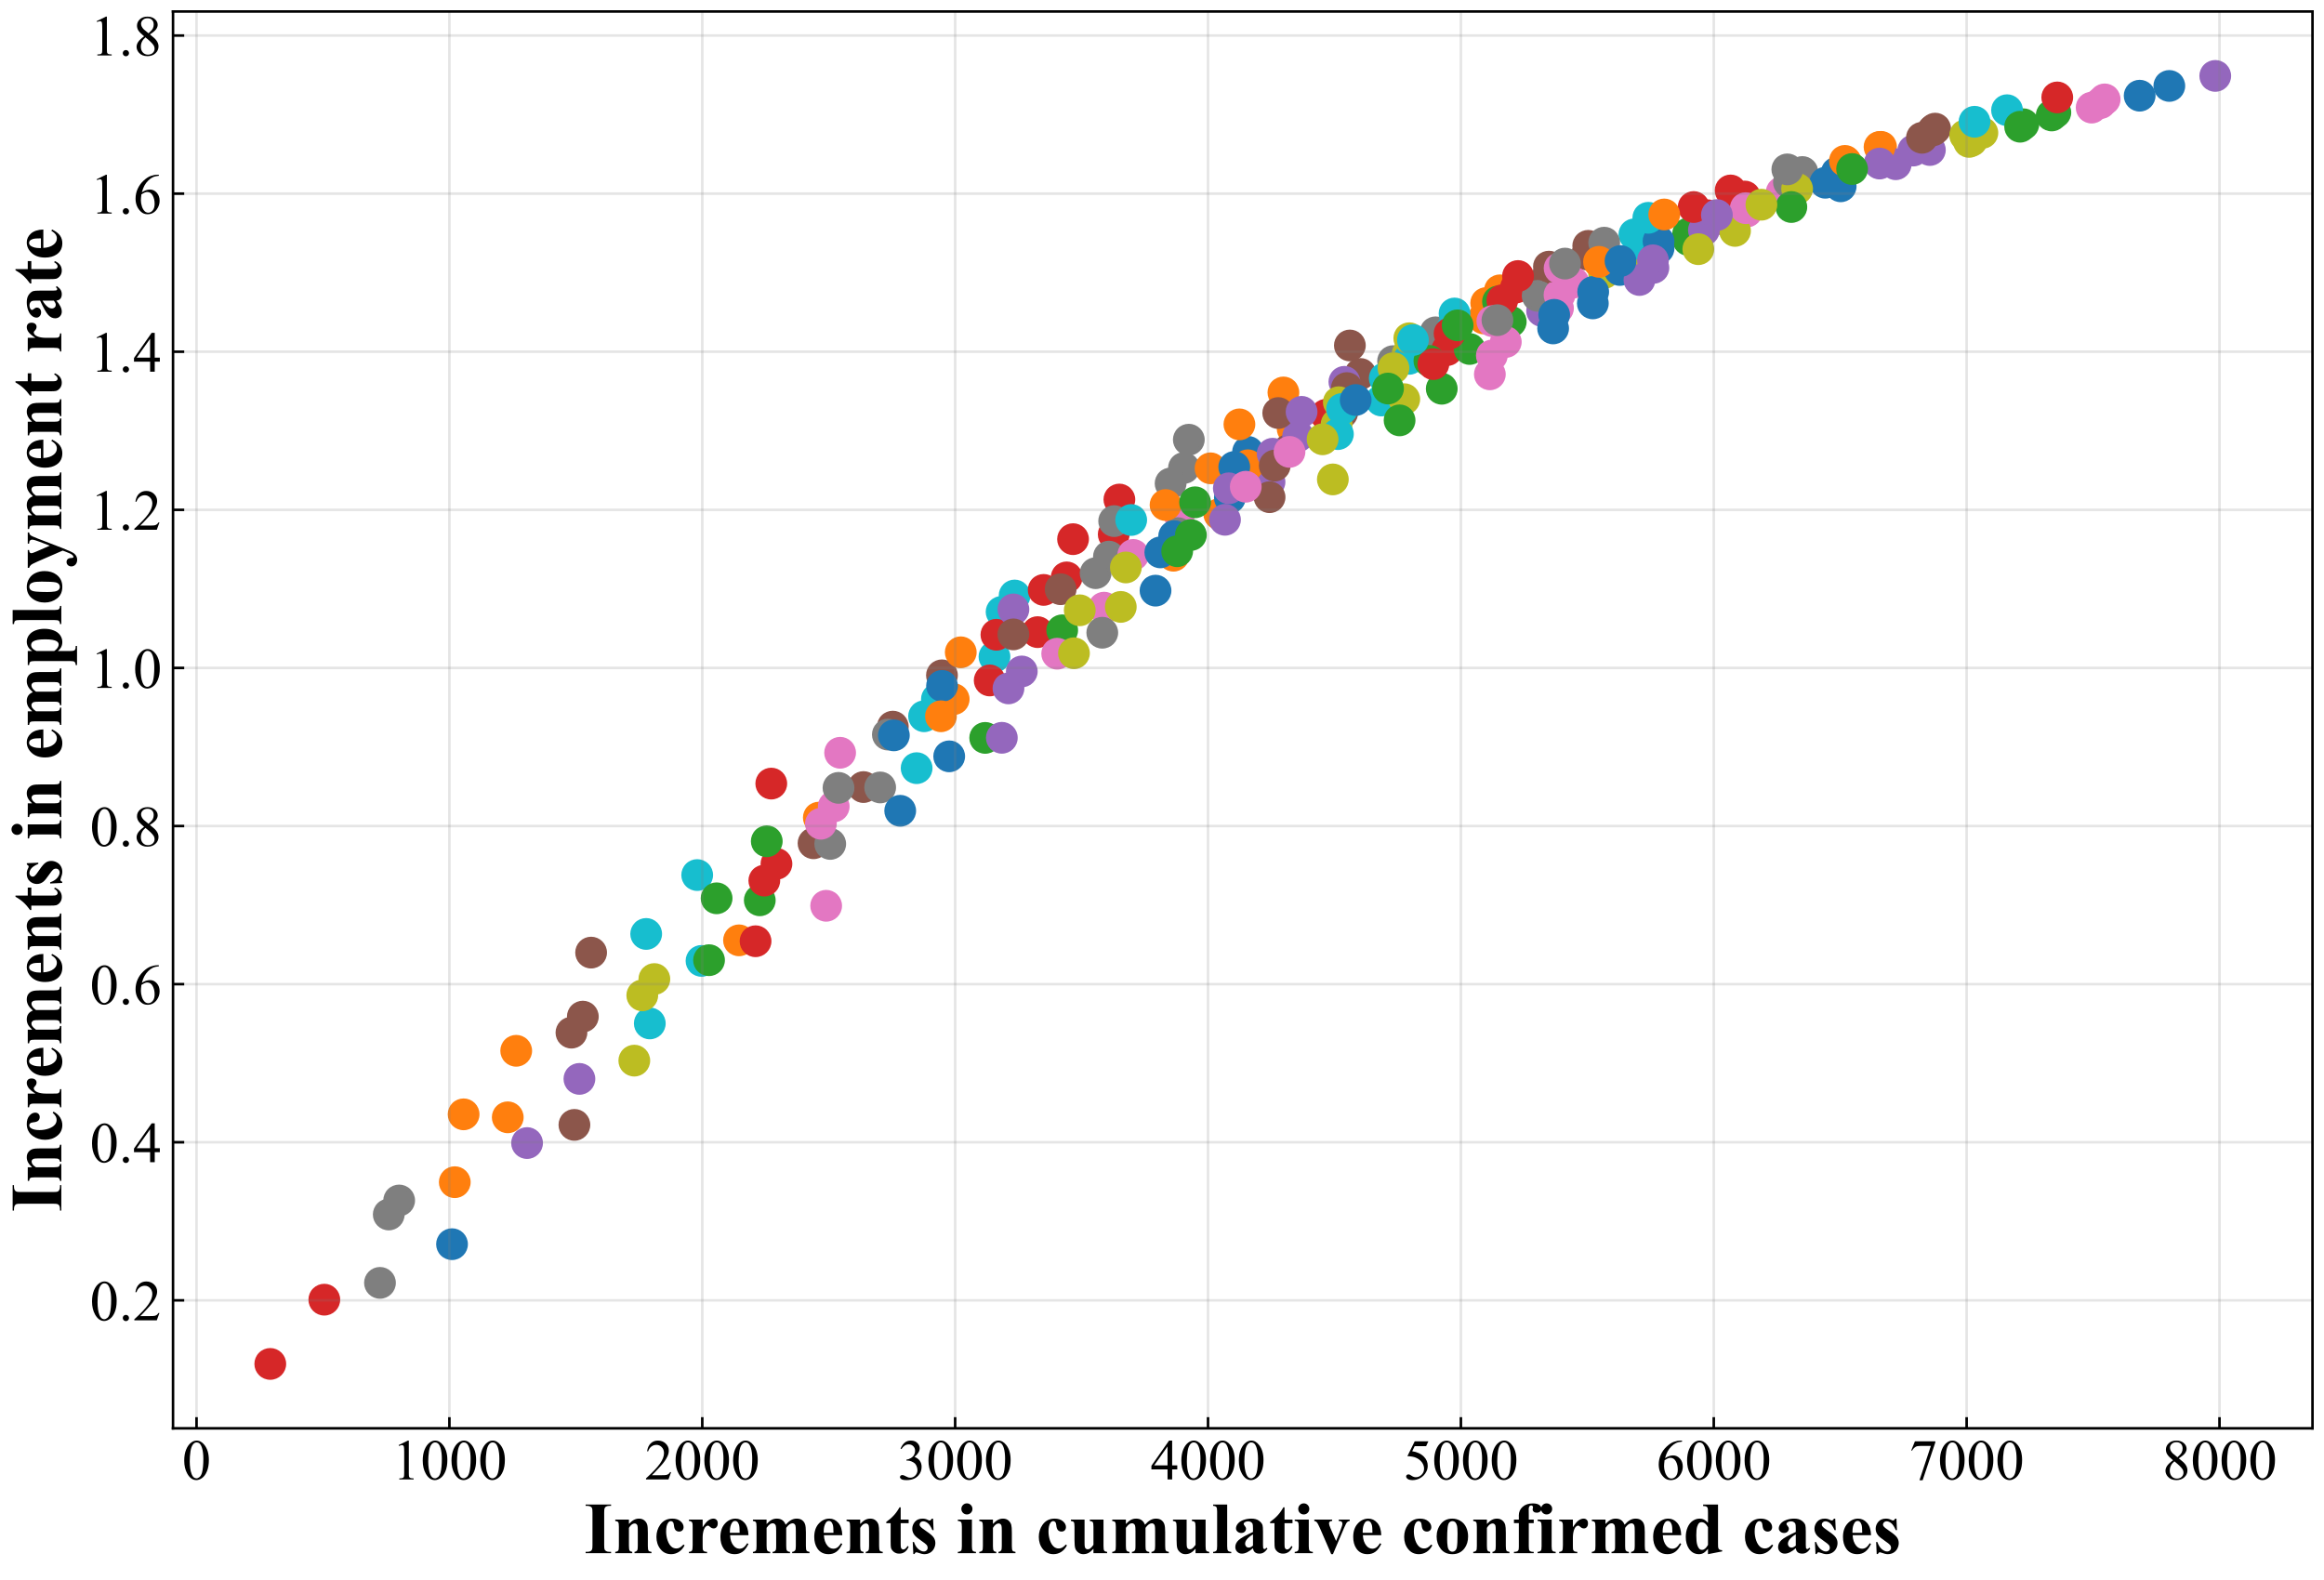 <?xml version="1.0" encoding="utf-8" standalone="no"?>
<!DOCTYPE svg PUBLIC "-//W3C//DTD SVG 1.1//EN"
  "http://www.w3.org/Graphics/SVG/1.1/DTD/svg11.dtd">
<!-- Created with matplotlib (https://matplotlib.org/) -->
<svg height="494.719pt" version="1.1" viewBox="0 0 727.353 494.719" width="727.353pt" xmlns="http://www.w3.org/2000/svg" xmlns:xlink="http://www.w3.org/1999/xlink">
 <defs>
  <style type="text/css">*{stroke-linecap:butt;stroke-linejoin:round;}</style>
 </defs>
 <g id="figure_1">
  <g id="patch_1">
   <path d="M 0 494.719 
L 727.353 494.719 
L 727.353 0 
L 0 0 
z
" style="fill:#ffffff;"/>
  </g>
  <g id="axes_1">
   <g id="patch_2">
    <path d="M 54.153 447.12 
L 723.753 447.12 
L 723.753 3.6 
L 54.153 3.6 
z
" style="fill:#ffffff;"/>
   </g>
   <g id="PathCollection_1">
    <defs>
     <path d="M 0 4.472 
C 1.186 4.472 2.324 4.001 3.162 3.162 
C 4.001 2.324 4.472 1.186 4.472 0 
C 4.472 -1.186 4.001 -2.324 3.162 -3.162 
C 2.324 -4.001 1.186 -4.472 0 -4.472 
C -1.186 -4.472 -2.324 -4.001 -3.162 -3.162 
C -4.001 -2.324 -4.472 -1.186 -4.472 0 
C -4.472 1.186 -4.001 2.324 -3.162 3.162 
C -2.324 4.001 -1.186 4.472 0 4.472 
z
" id="m5df73162af" style="stroke:#1f77b4;"/>
    </defs>
    <g clip-path="url(#pb0f8ed4afa)">
     <use style="fill:#1f77b4;stroke:#1f77b4;" x="141.471" xlink:href="#m5df73162af" y="389.474"/>
    </g>
   </g>
   <g id="PathCollection_2">
    <defs>
     <path d="M 0 4.472 
C 1.186 4.472 2.324 4.001 3.162 3.162 
C 4.001 2.324 4.472 1.186 4.472 0 
C 4.472 -1.186 4.001 -2.324 3.162 -3.162 
C 2.324 -4.001 1.186 -4.472 0 -4.472 
C -1.186 -4.472 -2.324 -4.001 -3.162 -3.162 
C -4.001 -2.324 -4.472 -1.186 -4.472 0 
C -4.472 1.186 -4.001 2.324 -3.162 3.162 
C -2.324 4.001 -1.186 4.472 0 4.472 
z
" id="me17191b942" style="stroke:#ff7f0e;"/>
    </defs>
    <g clip-path="url(#pb0f8ed4afa)">
     <use style="fill:#ff7f0e;stroke:#ff7f0e;" x="231.292" xlink:href="#me17191b942" y="294.359"/>
    </g>
   </g>
   <g id="PathCollection_3">
    <defs>
     <path d="M 0 4.472 
C 1.186 4.472 2.324 4.001 3.162 3.162 
C 4.001 2.324 4.472 1.186 4.472 0 
C 4.472 -1.186 4.001 -2.324 3.162 -3.162 
C 2.324 -4.001 1.186 -4.472 0 -4.472 
C -1.186 -4.472 -2.324 -4.001 -3.162 -3.162 
C -4.001 -2.324 -4.472 -1.186 -4.472 0 
C -4.472 1.186 -4.001 2.324 -3.162 3.162 
C -2.324 4.001 -1.186 4.472 0 4.472 
z
" id="mae52f4d2fd" style="stroke:#2ca02c;"/>
    </defs>
    <g clip-path="url(#pb0f8ed4afa)">
     <use style="fill:#2ca02c;stroke:#2ca02c;" x="308.337" xlink:href="#mae52f4d2fd" y="230.984"/>
    </g>
   </g>
   <g id="PathCollection_4">
    <defs>
     <path d="M 0 4.472 
C 1.186 4.472 2.324 4.001 3.162 3.162 
C 4.001 2.324 4.472 1.186 4.472 0 
C 4.472 -1.186 4.001 -2.324 3.162 -3.162 
C 2.324 -4.001 1.186 -4.472 0 -4.472 
C -1.186 -4.472 -2.324 -4.001 -3.162 -3.162 
C -4.001 -2.324 -4.472 -1.186 -4.472 0 
C -4.472 1.186 -4.001 2.324 -3.162 3.162 
C -2.324 4.001 -1.186 4.472 0 4.472 
z
" id="md5f3288299" style="stroke:#d62728;"/>
    </defs>
    <g clip-path="url(#pb0f8ed4afa)">
     <use style="fill:#d62728;stroke:#d62728;" x="101.501" xlink:href="#md5f3288299" y="406.844"/>
    </g>
   </g>
   <g id="PathCollection_5">
    <defs>
     <path d="M 0 4.472 
C 1.186 4.472 2.324 4.001 3.162 3.162 
C 4.001 2.324 4.472 1.186 4.472 0 
C 4.472 -1.186 4.001 -2.324 3.162 -3.162 
C 2.324 -4.001 1.186 -4.472 0 -4.472 
C -1.186 -4.472 -2.324 -4.001 -3.162 -3.162 
C -4.001 -2.324 -4.472 -1.186 -4.472 0 
C -4.472 1.186 -4.001 2.324 -3.162 3.162 
C -2.324 4.001 -1.186 4.472 0 4.472 
z
" id="m2d4d058ff1" style="stroke:#9467bd;"/>
    </defs>
    <g clip-path="url(#pb0f8ed4afa)">
     <use style="fill:#9467bd;stroke:#9467bd;" x="181.339" xlink:href="#m2d4d058ff1" y="337.731"/>
    </g>
   </g>
   <g id="PathCollection_6">
    <defs>
     <path d="M 0 4.472 
C 1.186 4.472 2.324 4.001 3.162 3.162 
C 4.001 2.324 4.472 1.186 4.472 0 
C 4.472 -1.186 4.001 -2.324 3.162 -3.162 
C 2.324 -4.001 1.186 -4.472 0 -4.472 
C -1.186 -4.472 -2.324 -4.001 -3.162 -3.162 
C -4.001 -2.324 -4.472 -1.186 -4.472 0 
C -4.472 1.186 -4.001 2.324 -3.162 3.162 
C -2.324 4.001 -1.186 4.472 0 4.472 
z
" id="m6083b7af6c" style="stroke:#8c564b;"/>
    </defs>
    <g clip-path="url(#pb0f8ed4afa)">
     <use style="fill:#8c564b;stroke:#8c564b;" x="270.249" xlink:href="#m6083b7af6c" y="246.377"/>
    </g>
   </g>
   <g id="PathCollection_7">
    <defs>
     <path d="M 0 4.472 
C 1.186 4.472 2.324 4.001 3.162 3.162 
C 4.001 2.324 4.472 1.186 4.472 0 
C 4.472 -1.186 4.001 -2.324 3.162 -3.162 
C 2.324 -4.001 1.186 -4.472 0 -4.472 
C -1.186 -4.472 -2.324 -4.001 -3.162 -3.162 
C -4.001 -2.324 -4.472 -1.186 -4.472 0 
C -4.472 1.186 -4.001 2.324 -3.162 3.162 
C -2.324 4.001 -1.186 4.472 0 4.472 
z
" id="md8fe743e1b" style="stroke:#e377c2;"/>
    </defs>
    <g clip-path="url(#pb0f8ed4afa)">
     <use style="fill:#e377c2;stroke:#e377c2;" x="345.537" xlink:href="#md8fe743e1b" y="190.217"/>
    </g>
   </g>
   <g id="PathCollection_8">
    <defs>
     <path d="M 0 4.472 
C 1.186 4.472 2.324 4.001 3.162 3.162 
C 4.001 2.324 4.472 1.186 4.472 0 
C 4.472 -1.186 4.001 -2.324 3.162 -3.162 
C 2.324 -4.001 1.186 -4.472 0 -4.472 
C -1.186 -4.472 -2.324 -4.001 -3.162 -3.162 
C -4.001 -2.324 -4.472 -1.186 -4.472 0 
C -4.472 1.186 -4.001 2.324 -3.162 3.162 
C -2.324 4.001 -1.186 4.472 0 4.472 
z
" id="m8100a140ef" style="stroke:#7f7f7f;"/>
    </defs>
    <g clip-path="url(#pb0f8ed4afa)">
     <use style="fill:#7f7f7f;stroke:#7f7f7f;" x="118.921" xlink:href="#m8100a140ef" y="401.583"/>
    </g>
   </g>
   <g id="PathCollection_9">
    <defs>
     <path d="M 0 4.472 
C 1.186 4.472 2.324 4.001 3.162 3.162 
C 4.001 2.324 4.472 1.186 4.472 0 
C 4.472 -1.186 4.001 -2.324 3.162 -3.162 
C 2.324 -4.001 1.186 -4.472 0 -4.472 
C -1.186 -4.472 -2.324 -4.001 -3.162 -3.162 
C -4.001 -2.324 -4.472 -1.186 -4.472 0 
C -4.472 1.186 -4.001 2.324 -3.162 3.162 
C -2.324 4.001 -1.186 4.472 0 4.472 
z
" id="m0c31424aaa" style="stroke:#bcbd22;"/>
    </defs>
    <g clip-path="url(#pb0f8ed4afa)">
     <use style="fill:#bcbd22;stroke:#bcbd22;" x="198.517" xlink:href="#m0c31424aaa" y="332.014"/>
    </g>
   </g>
   <g id="PathCollection_10">
    <defs>
     <path d="M 0 4.472 
C 1.186 4.472 2.324 4.001 3.162 3.162 
C 4.001 2.324 4.472 1.186 4.472 0 
C 4.472 -1.186 4.001 -2.324 3.162 -3.162 
C 2.324 -4.001 1.186 -4.472 0 -4.472 
C -1.186 -4.472 -2.324 -4.001 -3.162 -3.162 
C -4.001 -2.324 -4.472 -1.186 -4.472 0 
C -4.472 1.186 -4.001 2.324 -3.162 3.162 
C -2.324 4.001 -1.186 4.472 0 4.472 
z
" id="m07b0045990" style="stroke:#17becf;"/>
    </defs>
    <g clip-path="url(#pb0f8ed4afa)">
     <use style="fill:#17becf;stroke:#17becf;" x="286.879" xlink:href="#m07b0045990" y="240.459"/>
    </g>
   </g>
   <g id="PathCollection_11">
    <g clip-path="url(#pb0f8ed4afa)">
     <use style="fill:#1f77b4;stroke:#1f77b4;" x="361.646" xlink:href="#m5df73162af" y="184.892"/>
    </g>
   </g>
   <g id="PathCollection_12">
    <g clip-path="url(#pb0f8ed4afa)">
     <use style="fill:#ff7f0e;stroke:#ff7f0e;" x="158.911" xlink:href="#me17191b942" y="349.758"/>
    </g>
   </g>
   <g id="PathCollection_13">
    <g clip-path="url(#pb0f8ed4afa)">
     <use style="fill:#2ca02c;stroke:#2ca02c;" x="237.787" xlink:href="#mae52f4d2fd" y="281.827"/>
    </g>
   </g>
   <g id="PathCollection_14">
    <g clip-path="url(#pb0f8ed4afa)">
     <use style="fill:#d62728;stroke:#d62728;" x="324.746" xlink:href="#md5f3288299" y="197.875"/>
    </g>
   </g>
   <g id="PathCollection_15">
    <g clip-path="url(#pb0f8ed4afa)">
     <use style="fill:#9467bd;stroke:#9467bd;" x="397.321" xlink:href="#m2d4d058ff1" y="150.882"/>
    </g>
   </g>
   <g id="PathCollection_16">
    <g clip-path="url(#pb0f8ed4afa)">
     <use style="fill:#8c564b;stroke:#8c564b;" x="179.773" xlink:href="#m6083b7af6c" y="352.126"/>
    </g>
   </g>
   <g id="PathCollection_17">
    <g clip-path="url(#pb0f8ed4afa)">
     <use style="fill:#e377c2;stroke:#e377c2;" x="258.565" xlink:href="#md8fe743e1b" y="283.541"/>
    </g>
   </g>
   <g id="PathCollection_18">
    <g clip-path="url(#pb0f8ed4afa)">
     <use style="fill:#7f7f7f;stroke:#7f7f7f;" x="344.983" xlink:href="#m8100a140ef" y="198.065"/>
    </g>
   </g>
   <g id="PathCollection_19">
    <g clip-path="url(#pb0f8ed4afa)">
     <use style="fill:#bcbd22;stroke:#bcbd22;" x="417.144" xlink:href="#m0c31424aaa" y="150.071"/>
    </g>
   </g>
   <g id="PathCollection_20">
    <g clip-path="url(#pb0f8ed4afa)">
     <use style="fill:#17becf;stroke:#17becf;" x="219.555" xlink:href="#m07b0045990" y="300.794"/>
    </g>
   </g>
   <g id="PathCollection_21">
    <g clip-path="url(#pb0f8ed4afa)">
     <use style="fill:#1f77b4;stroke:#1f77b4;" x="297.071" xlink:href="#m5df73162af" y="236.76"/>
    </g>
   </g>
   <g id="PathCollection_22">
    <g clip-path="url(#pb0f8ed4afa)">
     <use style="fill:#ff7f0e;stroke:#ff7f0e;" x="381.598" xlink:href="#me17191b942" y="160.93"/>
    </g>
   </g>
   <g id="PathCollection_23">
    <g clip-path="url(#pb0f8ed4afa)">
     <use style="fill:#2ca02c;stroke:#2ca02c;" x="451.227" xlink:href="#mae52f4d2fd" y="121.689"/>
    </g>
   </g>
   <g id="PathCollection_24">
    <g clip-path="url(#pb0f8ed4afa)">
     <use style="fill:#d62728;stroke:#d62728;" x="236.468" xlink:href="#md5f3288299" y="294.639"/>
    </g>
   </g>
   <g id="PathCollection_25">
    <g clip-path="url(#pb0f8ed4afa)">
     <use style="fill:#9467bd;stroke:#9467bd;" x="313.545" xlink:href="#m2d4d058ff1" y="230.955"/>
    </g>
   </g>
   <g id="PathCollection_26">
    <g clip-path="url(#pb0f8ed4afa)">
     <use style="fill:#8c564b;stroke:#8c564b;" x="397.343" xlink:href="#m6083b7af6c" y="155.64"/>
    </g>
   </g>
   <g id="PathCollection_27">
    <g clip-path="url(#pb0f8ed4afa)">
     <use style="fill:#e377c2;stroke:#e377c2;" x="466.282" xlink:href="#md8fe743e1b" y="117.173"/>
    </g>
   </g>
   <g id="PathCollection_28">
    <g clip-path="url(#pb0f8ed4afa)">
     <use style="fill:#7f7f7f;stroke:#7f7f7f;" x="275.465" xlink:href="#m8100a140ef" y="246.495"/>
    </g>
   </g>
   <g id="PathCollection_29">
    <g clip-path="url(#pb0f8ed4afa)">
     <use style="fill:#bcbd22;stroke:#bcbd22;" x="350.773" xlink:href="#m0c31424aaa" y="189.98"/>
    </g>
   </g>
   <g id="PathCollection_30">
    <g clip-path="url(#pb0f8ed4afa)">
     <use style="fill:#17becf;stroke:#17becf;" x="432.317" xlink:href="#m07b0045990" y="125.368"/>
    </g>
   </g>
   <g id="PathCollection_31">
    <g clip-path="url(#pb0f8ed4afa)">
     <use style="fill:#1f77b4;stroke:#1f77b4;" x="498.515" xlink:href="#m5df73162af" y="94.973"/>
    </g>
   </g>
   <g id="PathCollection_32">
    <g clip-path="url(#pb0f8ed4afa)">
     <use style="fill:#ff7f0e;stroke:#ff7f0e;" x="256.27" xlink:href="#me17191b942" y="255.949"/>
    </g>
   </g>
   <g id="PathCollection_33">
    <g clip-path="url(#pb0f8ed4afa)">
     <use style="fill:#2ca02c;stroke:#2ca02c;" x="332.435" xlink:href="#mae52f4d2fd" y="197.306"/>
    </g>
   </g>
   <g id="PathCollection_34">
    <g clip-path="url(#pb0f8ed4afa)">
     <use style="fill:#d62728;stroke:#d62728;" x="415.028" xlink:href="#md5f3288299" y="129.839"/>
    </g>
   </g>
   <g id="PathCollection_35">
    <g clip-path="url(#pb0f8ed4afa)">
     <use style="fill:#9467bd;stroke:#9467bd;" x="482.637" xlink:href="#m2d4d058ff1" y="97.374"/>
    </g>
   </g>
   <g id="PathCollection_36">
    <g clip-path="url(#pb0f8ed4afa)">
     <use style="fill:#8c564b;stroke:#8c564b;" x="294.806" xlink:href="#m6083b7af6c" y="211.396"/>
    </g>
   </g>
   <g id="PathCollection_37">
    <g clip-path="url(#pb0f8ed4afa)">
     <use style="fill:#e377c2;stroke:#e377c2;" x="369.046" xlink:href="#md8fe743e1b" y="160.951"/>
    </g>
   </g>
   <g id="PathCollection_38">
    <g clip-path="url(#pb0f8ed4afa)">
     <use style="fill:#7f7f7f;stroke:#7f7f7f;" x="449.282" xlink:href="#m8100a140ef" y="104.025"/>
    </g>
   </g>
   <g id="PathCollection_39">
    <g clip-path="url(#pb0f8ed4afa)">
     <use style="fill:#bcbd22;stroke:#bcbd22;" x="514.152" xlink:href="#m0c31424aaa" y="78.788"/>
    </g>
   </g>
   <g id="PathCollection_40">
    <g clip-path="url(#pb0f8ed4afa)">
     <use style="fill:#17becf;stroke:#17becf;" x="311.241" xlink:href="#m07b0045990" y="205.579"/>
    </g>
   </g>
   <g id="PathCollection_41">
    <g clip-path="url(#pb0f8ed4afa)">
     <use style="fill:#1f77b4;stroke:#1f77b4;" x="384.917" xlink:href="#m5df73162af" y="155.83"/>
    </g>
   </g>
   <g id="PathCollection_42">
    <g clip-path="url(#pb0f8ed4afa)">
     <use style="fill:#ff7f0e;stroke:#ff7f0e;" x="464.312" xlink:href="#me17191b942" y="99.655"/>
    </g>
   </g>
   <g id="PathCollection_43">
    <g clip-path="url(#pb0f8ed4afa)">
     <use style="fill:#2ca02c;stroke:#2ca02c;" x="528.438" xlink:href="#mae52f4d2fd" y="75.133"/>
    </g>
   </g>
   <g id="PathCollection_44">
    <g clip-path="url(#pb0f8ed4afa)">
     <use style="fill:#d62728;stroke:#d62728;" x="348.565" xlink:href="#md5f3288299" y="167.269"/>
    </g>
   </g>
   <g id="PathCollection_45">
    <g clip-path="url(#pb0f8ed4afa)">
     <use style="fill:#9467bd;stroke:#9467bd;" x="419.899" xlink:href="#m2d4d058ff1" y="126.276"/>
    </g>
   </g>
   <g id="PathCollection_46">
    <g clip-path="url(#pb0f8ed4afa)">
     <use style="fill:#8c564b;stroke:#8c564b;" x="496.736" xlink:href="#m6083b7af6c" y="79.679"/>
    </g>
   </g>
   <g id="PathCollection_47">
    <g clip-path="url(#pb0f8ed4afa)">
     <use style="fill:#e377c2;stroke:#e377c2;" x="558.108" xlink:href="#md8fe743e1b" y="60.918"/>
    </g>
   </g>
   <g id="PathCollection_48">
    <g clip-path="url(#pb0f8ed4afa)">
     <use style="fill:#7f7f7f;stroke:#7f7f7f;" x="368.61" xlink:href="#m8100a140ef" y="166.886"/>
    </g>
   </g>
   <g id="PathCollection_49">
    <g clip-path="url(#pb0f8ed4afa)">
     <use style="fill:#bcbd22;stroke:#bcbd22;" x="439.498" xlink:href="#m0c31424aaa" y="124.95"/>
    </g>
   </g>
   <g id="PathCollection_50">
    <g clip-path="url(#pb0f8ed4afa)">
     <use style="fill:#17becf;stroke:#17becf;" x="515.433" xlink:href="#m07b0045990" y="77.44"/>
    </g>
   </g>
   <g id="PathCollection_51">
    <g clip-path="url(#pb0f8ed4afa)">
     <use style="fill:#1f77b4;stroke:#1f77b4;" x="576.08" xlink:href="#m5df73162af" y="58.318"/>
    </g>
   </g>
   <g id="PathCollection_52">
    <g clip-path="url(#pb0f8ed4afa)">
     <use style="fill:#ff7f0e;stroke:#ff7f0e;" x="404.57" xlink:href="#me17191b942" y="134.239"/>
    </g>
   </g>
   <g id="PathCollection_53">
    <g clip-path="url(#pb0f8ed4afa)">
     <use style="fill:#2ca02c;stroke:#2ca02c;" x="472.819" xlink:href="#mae52f4d2fd" y="100.704"/>
    </g>
   </g>
   <g id="PathCollection_54">
    <g clip-path="url(#pb0f8ed4afa)">
     <use style="fill:#d62728;stroke:#d62728;" x="546.077" xlink:href="#md5f3288299" y="61.518"/>
    </g>
   </g>
   <g id="PathCollection_55">
    <g clip-path="url(#pb0f8ed4afa)">
     <use style="fill:#9467bd;stroke:#9467bd;" x="603.997" xlink:href="#m2d4d058ff1" y="46.956"/>
    </g>
   </g>
   <g id="PathCollection_56">
    <g clip-path="url(#pb0f8ed4afa)">
     <use style="fill:#8c564b;stroke:#8c564b;" x="420.073" xlink:href="#m6083b7af6c" y="129.232"/>
    </g>
   </g>
   <g id="PathCollection_57">
    <g clip-path="url(#pb0f8ed4afa)">
     <use style="fill:#e377c2;stroke:#e377c2;" x="487.608" xlink:href="#md8fe743e1b" y="96.479"/>
    </g>
   </g>
   <g id="PathCollection_58">
    <g clip-path="url(#pb0f8ed4afa)">
     <use style="fill:#7f7f7f;stroke:#7f7f7f;" x="559.93" xlink:href="#m8100a140ef" y="58.066"/>
    </g>
   </g>
   <g id="PathCollection_59">
    <g clip-path="url(#pb0f8ed4afa)">
     <use style="fill:#bcbd22;stroke:#bcbd22;" x="617.084" xlink:href="#m0c31424aaa" y="44.058"/>
    </g>
   </g>
   <g id="PathCollection_60">
    <g clip-path="url(#pb0f8ed4afa)">
     <use style="fill:#17becf;stroke:#17becf;" x="454.302" xlink:href="#m07b0045990" y="103.239"/>
    </g>
   </g>
   <g id="PathCollection_61">
    <g clip-path="url(#pb0f8ed4afa)">
     <use style="fill:#1f77b4;stroke:#1f77b4;" x="519.077" xlink:href="#m5df73162af" y="77.779"/>
    </g>
   </g>
   <g id="PathCollection_62">
    <g clip-path="url(#pb0f8ed4afa)">
     <use style="fill:#ff7f0e;stroke:#ff7f0e;" x="588.712" xlink:href="#me17191b942" y="45.966"/>
    </g>
   </g>
   <g id="PathCollection_63">
    <g clip-path="url(#pb0f8ed4afa)">
     <use style="fill:#2ca02c;stroke:#2ca02c;" x="643.272" xlink:href="#mae52f4d2fd" y="35.213"/>
    </g>
   </g>
   <g id="PathCollection_64">
    <g clip-path="url(#pb0f8ed4afa)">
     <use style="fill:#d62728;stroke:#d62728;" x="84.589" xlink:href="#md5f3288299" y="426.96"/>
    </g>
   </g>
   <g id="PathCollection_65">
    <g clip-path="url(#pb0f8ed4afa)">
     <use style="fill:#9467bd;stroke:#9467bd;" x="164.957" xlink:href="#m2d4d058ff1" y="357.817"/>
    </g>
   </g>
   <g id="PathCollection_66">
    <g clip-path="url(#pb0f8ed4afa)">
     <use style="fill:#8c564b;stroke:#8c564b;" x="254.611" xlink:href="#m6083b7af6c" y="263.97"/>
    </g>
   </g>
   <g id="PathCollection_67">
    <g clip-path="url(#pb0f8ed4afa)">
     <use style="fill:#e377c2;stroke:#e377c2;" x="330.873" xlink:href="#md8fe743e1b" y="204.628"/>
    </g>
   </g>
   <g id="PathCollection_68">
    <g clip-path="url(#pb0f8ed4afa)">
     <use style="fill:#7f7f7f;stroke:#7f7f7f;" x="124.924" xlink:href="#m8100a140ef" y="375.791"/>
    </g>
   </g>
   <g id="PathCollection_69">
    <g clip-path="url(#pb0f8ed4afa)">
     <use style="fill:#bcbd22;stroke:#bcbd22;" x="204.793" xlink:href="#m0c31424aaa" y="306.475"/>
    </g>
   </g>
   <g id="PathCollection_70">
    <g clip-path="url(#pb0f8ed4afa)">
     <use style="fill:#17becf;stroke:#17becf;" x="293.23" xlink:href="#m07b0045990" y="218.851"/>
    </g>
   </g>
   <g id="PathCollection_71">
    <g clip-path="url(#pb0f8ed4afa)">
     <use style="fill:#1f77b4;stroke:#1f77b4;" x="367.473" xlink:href="#m5df73162af" y="167.843"/>
    </g>
   </g>
   <g id="PathCollection_72">
    <g clip-path="url(#pb0f8ed4afa)">
     <use style="fill:#ff7f0e;stroke:#ff7f0e;" x="142.332" xlink:href="#me17191b942" y="370.067"/>
    </g>
   </g>
   <g id="PathCollection_73">
    <g clip-path="url(#pb0f8ed4afa)">
     <use style="fill:#2ca02c;stroke:#2ca02c;" x="221.907" xlink:href="#mae52f4d2fd" y="300.57"/>
    </g>
   </g>
   <g id="PathCollection_74">
    <g clip-path="url(#pb0f8ed4afa)">
     <use style="fill:#d62728;stroke:#d62728;" x="309.746" xlink:href="#md5f3288299" y="213.006"/>
    </g>
   </g>
   <g id="PathCollection_75">
    <g clip-path="url(#pb0f8ed4afa)">
     <use style="fill:#9467bd;stroke:#9467bd;" x="383.387" xlink:href="#m2d4d058ff1" y="162.71"/>
    </g>
   </g>
   <g id="PathCollection_76">
    <g clip-path="url(#pb0f8ed4afa)">
     <use style="fill:#8c564b;stroke:#8c564b;" x="182.411" xlink:href="#m6083b7af6c" y="318.238"/>
    </g>
   </g>
   <g id="PathCollection_77">
    <g clip-path="url(#pb0f8ed4afa)">
     <use style="fill:#e377c2;stroke:#e377c2;" x="260.93" xlink:href="#md8fe743e1b" y="252.462"/>
    </g>
   </g>
   <g id="PathCollection_78">
    <g clip-path="url(#pb0f8ed4afa)">
     <use style="fill:#7f7f7f;stroke:#7f7f7f;" x="347.067" xlink:href="#m8100a140ef" y="174.236"/>
    </g>
   </g>
   <g id="PathCollection_79">
    <g clip-path="url(#pb0f8ed4afa)">
     <use style="fill:#bcbd22;stroke:#bcbd22;" x="418.313" xlink:href="#m0c31424aaa" y="132.829"/>
    </g>
   </g>
   <g id="PathCollection_80">
    <g clip-path="url(#pb0f8ed4afa)">
     <use style="fill:#17becf;stroke:#17becf;" x="203.367" xlink:href="#m07b0045990" y="320.368"/>
    </g>
   </g>
   <g id="PathCollection_81">
    <g clip-path="url(#pb0f8ed4afa)">
     <use style="fill:#1f77b4;stroke:#1f77b4;" x="281.739" xlink:href="#m5df73162af" y="253.803"/>
    </g>
   </g>
   <g id="PathCollection_82">
    <g clip-path="url(#pb0f8ed4afa)">
     <use style="fill:#ff7f0e;stroke:#ff7f0e;" x="367.264" xlink:href="#me17191b942" y="173.954"/>
    </g>
   </g>
   <g id="PathCollection_83">
    <g clip-path="url(#pb0f8ed4afa)">
     <use style="fill:#2ca02c;stroke:#2ca02c;" x="438.031" xlink:href="#mae52f4d2fd" y="131.587"/>
    </g>
   </g>
   <g id="PathCollection_84">
    <g clip-path="url(#pb0f8ed4afa)">
     <use style="fill:#d62728;stroke:#d62728;" x="243.006" xlink:href="#md5f3288299" y="270.417"/>
    </g>
   </g>
   <g id="PathCollection_85">
    <g clip-path="url(#pb0f8ed4afa)">
     <use style="fill:#9467bd;stroke:#9467bd;" x="319.793" xlink:href="#m2d4d058ff1" y="210.189"/>
    </g>
   </g>
   <g id="PathCollection_86">
    <g clip-path="url(#pb0f8ed4afa)">
     <use style="fill:#8c564b;stroke:#8c564b;" x="403.185" xlink:href="#m6083b7af6c" y="140.935"/>
    </g>
   </g>
   <g id="PathCollection_87">
    <g clip-path="url(#pb0f8ed4afa)">
     <use style="fill:#e377c2;stroke:#e377c2;" x="471.274" xlink:href="#md8fe743e1b" y="107.055"/>
    </g>
   </g>
   <g id="PathCollection_88">
    <g clip-path="url(#pb0f8ed4afa)">
     <use style="fill:#7f7f7f;stroke:#7f7f7f;" x="259.836" xlink:href="#m8100a140ef" y="264.179"/>
    </g>
   </g>
   <g id="PathCollection_89">
    <g clip-path="url(#pb0f8ed4afa)">
     <use style="fill:#bcbd22;stroke:#bcbd22;" x="336.121" xlink:href="#m0c31424aaa" y="204.487"/>
    </g>
   </g>
   <g id="PathCollection_90">
    <g clip-path="url(#pb0f8ed4afa)">
     <use style="fill:#17becf;stroke:#17becf;" x="418.727" xlink:href="#m07b0045990" y="135.888"/>
    </g>
   </g>
   <g id="PathCollection_91">
    <g clip-path="url(#pb0f8ed4afa)">
     <use style="fill:#1f77b4;stroke:#1f77b4;" x="486.085" xlink:href="#m5df73162af" y="102.808"/>
    </g>
   </g>
   <g id="PathCollection_92">
    <g clip-path="url(#pb0f8ed4afa)">
     <use style="fill:#ff7f0e;stroke:#ff7f0e;" x="298.482" xlink:href="#me17191b942" y="218.864"/>
    </g>
   </g>
   <g id="PathCollection_93">
    <g clip-path="url(#pb0f8ed4afa)">
     <use style="fill:#2ca02c;stroke:#2ca02c;" x="372.714" xlink:href="#mae52f4d2fd" y="167.477"/>
    </g>
   </g>
   <g id="PathCollection_94">
    <g clip-path="url(#pb0f8ed4afa)">
     <use style="fill:#d62728;stroke:#d62728;" x="452.888" xlink:href="#md5f3288299" y="109.609"/>
    </g>
   </g>
   <g id="PathCollection_95">
    <g clip-path="url(#pb0f8ed4afa)">
     <use style="fill:#9467bd;stroke:#9467bd;" x="517.463" xlink:href="#m2d4d058ff1" y="83.853"/>
    </g>
   </g>
   <g id="PathCollection_96">
    <g clip-path="url(#pb0f8ed4afa)">
     <use style="fill:#8c564b;stroke:#8c564b;" x="279.426" xlink:href="#m6083b7af6c" y="227.46"/>
    </g>
   </g>
   <g id="PathCollection_97">
    <g clip-path="url(#pb0f8ed4afa)">
     <use style="fill:#e377c2;stroke:#e377c2;" x="354.672" xlink:href="#md8fe743e1b" y="173.704"/>
    </g>
   </g>
   <g id="PathCollection_98">
    <g clip-path="url(#pb0f8ed4afa)">
     <use style="fill:#7f7f7f;stroke:#7f7f7f;" x="435.995" xlink:href="#m8100a140ef" y="113.048"/>
    </g>
   </g>
   <g id="PathCollection_99">
    <g clip-path="url(#pb0f8ed4afa)">
     <use style="fill:#bcbd22;stroke:#bcbd22;" x="502.024" xlink:href="#m0c31424aaa" y="85.476"/>
    </g>
   </g>
   <g id="PathCollection_100">
    <g clip-path="url(#pb0f8ed4afa)">
     <use style="fill:#17becf;stroke:#17becf;" x="317.55" xlink:href="#m07b0045990" y="186.407"/>
    </g>
   </g>
   <g id="PathCollection_101">
    <g clip-path="url(#pb0f8ed4afa)">
     <use style="fill:#1f77b4;stroke:#1f77b4;" x="390.605" xlink:href="#m5df73162af" y="141.452"/>
    </g>
   </g>
   <g id="PathCollection_102">
    <g clip-path="url(#pb0f8ed4afa)">
     <use style="fill:#ff7f0e;stroke:#ff7f0e;" x="469.435" xlink:href="#me17191b942" y="90.879"/>
    </g>
   </g>
   <g id="PathCollection_103">
    <g clip-path="url(#pb0f8ed4afa)">
     <use style="fill:#2ca02c;stroke:#2ca02c;" x="532.694" xlink:href="#mae52f4d2fd" y="69.644"/>
    </g>
   </g>
   <g id="PathCollection_104">
    <g clip-path="url(#pb0f8ed4afa)">
     <use style="fill:#d62728;stroke:#d62728;" x="333.839" xlink:href="#md5f3288299" y="180.741"/>
    </g>
   </g>
   <g id="PathCollection_105">
    <g clip-path="url(#pb0f8ed4afa)">
     <use style="fill:#9467bd;stroke:#9467bd;" x="406.278" xlink:href="#m2d4d058ff1" y="136.566"/>
    </g>
   </g>
   <g id="PathCollection_106">
    <g clip-path="url(#pb0f8ed4afa)">
     <use style="fill:#8c564b;stroke:#8c564b;" x="484.232" xlink:href="#m6083b7af6c" y="86.784"/>
    </g>
   </g>
   <g id="PathCollection_107">
    <g clip-path="url(#pb0f8ed4afa)">
     <use style="fill:#e377c2;stroke:#e377c2;" x="546.716" xlink:href="#md8fe743e1b" y="66.232"/>
    </g>
   </g>
   <g id="PathCollection_108">
    <g clip-path="url(#pb0f8ed4afa)">
     <use style="fill:#7f7f7f;stroke:#7f7f7f;" x="370.549" xlink:href="#m8100a140ef" y="146.488"/>
    </g>
   </g>
   <g id="PathCollection_109">
    <g clip-path="url(#pb0f8ed4afa)">
     <use style="fill:#bcbd22;stroke:#bcbd22;" x="440.498" xlink:href="#m0c31424aaa" y="110.931"/>
    </g>
   </g>
   <g id="PathCollection_110">
    <g clip-path="url(#pb0f8ed4afa)">
     <use style="fill:#17becf;stroke:#17becf;" x="515.805" xlink:href="#m07b0045990" y="69.797"/>
    </g>
   </g>
   <g id="PathCollection_111">
    <g clip-path="url(#pb0f8ed4afa)">
     <use style="fill:#1f77b4;stroke:#1f77b4;" x="575.563" xlink:href="#m5df73162af" y="54.078"/>
    </g>
   </g>
   <g id="PathCollection_112">
    <g clip-path="url(#pb0f8ed4afa)">
     <use style="fill:#ff7f0e;stroke:#ff7f0e;" x="390.556" xlink:href="#me17191b942" y="145.648"/>
    </g>
   </g>
   <g id="PathCollection_113">
    <g clip-path="url(#pb0f8ed4afa)">
     <use style="fill:#2ca02c;stroke:#2ca02c;" x="459.95" xlink:href="#mae52f4d2fd" y="109.238"/>
    </g>
   </g>
   <g id="PathCollection_114">
    <g clip-path="url(#pb0f8ed4afa)">
     <use style="fill:#d62728;stroke:#d62728;" x="534.312" xlink:href="#md5f3288299" y="67.366"/>
    </g>
   </g>
   <g id="PathCollection_115">
    <g clip-path="url(#pb0f8ed4afa)">
     <use style="fill:#9467bd;stroke:#9467bd;" x="593.312" xlink:href="#m2d4d058ff1" y="51.406"/>
    </g>
   </g>
   <g id="PathCollection_116">
    <g clip-path="url(#pb0f8ed4afa)">
     <use style="fill:#8c564b;stroke:#8c564b;" x="425.766" xlink:href="#m6083b7af6c" y="117.061"/>
    </g>
   </g>
   <g id="PathCollection_117">
    <g clip-path="url(#pb0f8ed4afa)">
     <use style="fill:#e377c2;stroke:#e377c2;" x="492.44" xlink:href="#md8fe743e1b" y="88.461"/>
    </g>
   </g>
   <g id="PathCollection_118">
    <g clip-path="url(#pb0f8ed4afa)">
     <use style="fill:#7f7f7f;stroke:#7f7f7f;" x="564.086" xlink:href="#m8100a140ef" y="53.841"/>
    </g>
   </g>
   <g id="PathCollection_119">
    <g clip-path="url(#pb0f8ed4afa)">
     <use style="fill:#bcbd22;stroke:#bcbd22;" x="620.432" xlink:href="#m0c31424aaa" y="41.602"/>
    </g>
   </g>
   <g id="PathCollection_120">
    <g clip-path="url(#pb0f8ed4afa)">
     <use style="fill:#17becf;stroke:#17becf;" x="441.047" xlink:href="#m07b0045990" y="112.327"/>
    </g>
   </g>
   <g id="PathCollection_121">
    <g clip-path="url(#pb0f8ed4afa)">
     <use style="fill:#1f77b4;stroke:#1f77b4;" x="506.967" xlink:href="#m5df73162af" y="84.507"/>
    </g>
   </g>
   <g id="PathCollection_122">
    <g clip-path="url(#pb0f8ed4afa)">
     <use style="fill:#ff7f0e;stroke:#ff7f0e;" x="577.684" xlink:href="#me17191b942" y="50.623"/>
    </g>
   </g>
   <g id="PathCollection_123">
    <g clip-path="url(#pb0f8ed4afa)">
     <use style="fill:#2ca02c;stroke:#2ca02c;" x="633.256" xlink:href="#mae52f4d2fd" y="38.887"/>
    </g>
   </g>
   <g id="PathCollection_124">
    <g clip-path="url(#pb0f8ed4afa)">
     <use style="fill:#d62728;stroke:#d62728;" x="474.45" xlink:href="#md5f3288299" y="90.003"/>
    </g>
   </g>
   <g id="PathCollection_125">
    <g clip-path="url(#pb0f8ed4afa)">
     <use style="fill:#9467bd;stroke:#9467bd;" x="537.582" xlink:href="#m2d4d058ff1" y="68.589"/>
    </g>
   </g>
   <g id="PathCollection_126">
    <g clip-path="url(#pb0f8ed4afa)">
     <use style="fill:#8c564b;stroke:#8c564b;" x="605.64" xlink:href="#m6083b7af6c" y="40.265"/>
    </g>
   </g>
   <g id="PathCollection_127">
    <g clip-path="url(#pb0f8ed4afa)">
     <use style="fill:#e377c2;stroke:#e377c2;" x="658.703" xlink:href="#md8fe743e1b" y="31.112"/>
    </g>
   </g>
   <g id="PathCollection_128">
    <g clip-path="url(#pb0f8ed4afa)">
     <use style="fill:#7f7f7f;stroke:#7f7f7f;" x="121.667" xlink:href="#m8100a140ef" y="380.183"/>
    </g>
   </g>
   <g id="PathCollection_129">
    <g clip-path="url(#pb0f8ed4afa)">
     <use style="fill:#bcbd22;stroke:#bcbd22;" x="201.014" xlink:href="#m0c31424aaa" y="311.588"/>
    </g>
   </g>
   <g id="PathCollection_130">
    <g clip-path="url(#pb0f8ed4afa)">
     <use style="fill:#17becf;stroke:#17becf;" x="289.207" xlink:href="#m07b0045990" y="224.212"/>
    </g>
   </g>
   <g id="PathCollection_131">
    <g clip-path="url(#pb0f8ed4afa)">
     <use style="fill:#1f77b4;stroke:#1f77b4;" x="363.149" xlink:href="#m5df73162af" y="172.917"/>
    </g>
   </g>
   <g id="PathCollection_132">
    <g clip-path="url(#pb0f8ed4afa)">
     <use style="fill:#ff7f0e;stroke:#ff7f0e;" x="161.556" xlink:href="#me17191b942" y="328.936"/>
    </g>
   </g>
   <g id="PathCollection_133">
    <g clip-path="url(#pb0f8ed4afa)">
     <use style="fill:#2ca02c;stroke:#2ca02c;" x="239.976" xlink:href="#mae52f4d2fd" y="263.346"/>
    </g>
   </g>
   <g id="PathCollection_134">
    <g clip-path="url(#pb0f8ed4afa)">
     <use style="fill:#d62728;stroke:#d62728;" x="326.64" xlink:href="#md5f3288299" y="184.66"/>
    </g>
   </g>
   <g id="PathCollection_135">
    <g clip-path="url(#pb0f8ed4afa)">
     <use style="fill:#9467bd;stroke:#9467bd;" x="398.303" xlink:href="#m2d4d058ff1" y="142.03"/>
    </g>
   </g>
   <g id="PathCollection_136">
    <g clip-path="url(#pb0f8ed4afa)">
     <use style="fill:#8c564b;stroke:#8c564b;" x="178.846" xlink:href="#m6083b7af6c" y="323.255"/>
    </g>
   </g>
   <g id="PathCollection_137">
    <g clip-path="url(#pb0f8ed4afa)">
     <use style="fill:#e377c2;stroke:#e377c2;" x="256.913" xlink:href="#md8fe743e1b" y="257.856"/>
    </g>
   </g>
   <g id="PathCollection_138">
    <g clip-path="url(#pb0f8ed4afa)">
     <use style="fill:#7f7f7f;stroke:#7f7f7f;" x="342.9" xlink:href="#m8100a140ef" y="179.425"/>
    </g>
   </g>
   <g id="PathCollection_139">
    <g clip-path="url(#pb0f8ed4afa)">
     <use style="fill:#bcbd22;stroke:#bcbd22;" x="413.935" xlink:href="#m0c31424aaa" y="137.513"/>
    </g>
   </g>
   <g id="PathCollection_140">
    <g clip-path="url(#pb0f8ed4afa)">
     <use style="fill:#17becf;stroke:#17becf;" x="218.203" xlink:href="#m07b0045990" y="273.924"/>
    </g>
   </g>
   <g id="PathCollection_141">
    <g clip-path="url(#pb0f8ed4afa)">
     <use style="fill:#1f77b4;stroke:#1f77b4;" x="294.829" xlink:href="#m5df73162af" y="214.711"/>
    </g>
   </g>
   <g id="PathCollection_142">
    <g clip-path="url(#pb0f8ed4afa)">
     <use style="fill:#ff7f0e;stroke:#ff7f0e;" x="378.866" xlink:href="#me17191b942" y="146.599"/>
    </g>
   </g>
   <g id="PathCollection_143">
    <g clip-path="url(#pb0f8ed4afa)">
     <use style="fill:#2ca02c;stroke:#2ca02c;" x="447.368" xlink:href="#mae52f4d2fd" y="112.98"/>
    </g>
   </g>
   <g id="PathCollection_144">
    <g clip-path="url(#pb0f8ed4afa)">
     <use style="fill:#d62728;stroke:#d62728;" x="239.208" xlink:href="#md5f3288299" y="275.655"/>
    </g>
   </g>
   <g id="PathCollection_145">
    <g clip-path="url(#pb0f8ed4afa)">
     <use style="fill:#9467bd;stroke:#9467bd;" x="315.622" xlink:href="#m2d4d058ff1" y="215.491"/>
    </g>
   </g>
   <g id="PathCollection_146">
    <g clip-path="url(#pb0f8ed4afa)">
     <use style="fill:#8c564b;stroke:#8c564b;" x="398.954" xlink:href="#m6083b7af6c" y="145.741"/>
    </g>
   </g>
   <g id="PathCollection_147">
    <g clip-path="url(#pb0f8ed4afa)">
     <use style="fill:#e377c2;stroke:#e377c2;" x="466.906" xlink:href="#md8fe743e1b" y="111.292"/>
    </g>
   </g>
   <g id="PathCollection_148">
    <g clip-path="url(#pb0f8ed4afa)">
     <use style="fill:#7f7f7f;stroke:#7f7f7f;" x="277.876" xlink:href="#m8100a140ef" y="229.94"/>
    </g>
   </g>
   <g id="PathCollection_149">
    <g clip-path="url(#pb0f8ed4afa)">
     <use style="fill:#bcbd22;stroke:#bcbd22;" x="352.359" xlink:href="#m0c31424aaa" y="177.63"/>
    </g>
   </g>
   <g id="PathCollection_150">
    <g clip-path="url(#pb0f8ed4afa)">
     <use style="fill:#17becf;stroke:#17becf;" x="433.39" xlink:href="#m07b0045990" y="118.408"/>
    </g>
   </g>
   <g id="PathCollection_151">
    <g clip-path="url(#pb0f8ed4afa)">
     <use style="fill:#1f77b4;stroke:#1f77b4;" x="498.628" xlink:href="#m5df73162af" y="91.371"/>
    </g>
   </g>
   <g id="PathCollection_152">
    <g clip-path="url(#pb0f8ed4afa)">
     <use style="fill:#ff7f0e;stroke:#ff7f0e;" x="294.486" xlink:href="#me17191b942" y="224.216"/>
    </g>
   </g>
   <g id="PathCollection_153">
    <g clip-path="url(#pb0f8ed4afa)">
     <use style="fill:#2ca02c;stroke:#2ca02c;" x="368.424" xlink:href="#mae52f4d2fd" y="172.552"/>
    </g>
   </g>
   <g id="PathCollection_154">
    <g clip-path="url(#pb0f8ed4afa)">
     <use style="fill:#d62728;stroke:#d62728;" x="448.61" xlink:href="#md5f3288299" y="113.973"/>
    </g>
   </g>
   <g id="PathCollection_155">
    <g clip-path="url(#pb0f8ed4afa)">
     <use style="fill:#9467bd;stroke:#9467bd;" x="513.101" xlink:href="#m2d4d058ff1" y="87.647"/>
    </g>
   </g>
   <g id="PathCollection_156">
    <g clip-path="url(#pb0f8ed4afa)">
     <use style="fill:#8c564b;stroke:#8c564b;" x="331.943" xlink:href="#m6083b7af6c" y="184.443"/>
    </g>
   </g>
   <g id="PathCollection_157">
    <g clip-path="url(#pb0f8ed4afa)">
     <use style="fill:#e377c2;stroke:#e377c2;" x="403.578" xlink:href="#md8fe743e1b" y="141.453"/>
    </g>
   </g>
   <g id="PathCollection_158">
    <g clip-path="url(#pb0f8ed4afa)">
     <use style="fill:#7f7f7f;stroke:#7f7f7f;" x="481.239" xlink:href="#m8100a140ef" y="92.614"/>
    </g>
   </g>
   <g id="PathCollection_159">
    <g clip-path="url(#pb0f8ed4afa)">
     <use style="fill:#bcbd22;stroke:#bcbd22;" x="543.01" xlink:href="#m0c31424aaa" y="72.28"/>
    </g>
   </g>
   <g id="PathCollection_160">
    <g clip-path="url(#pb0f8ed4afa)">
     <use style="fill:#17becf;stroke:#17becf;" x="313.472" xlink:href="#m07b0045990" y="191.541"/>
    </g>
   </g>
   <g id="PathCollection_161">
    <g clip-path="url(#pb0f8ed4afa)">
     <use style="fill:#1f77b4;stroke:#1f77b4;" x="386.284" xlink:href="#m5df73162af" y="146.177"/>
    </g>
   </g>
   <g id="PathCollection_162">
    <g clip-path="url(#pb0f8ed4afa)">
     <use style="fill:#ff7f0e;stroke:#ff7f0e;" x="465.143" xlink:href="#me17191b942" y="94.862"/>
    </g>
   </g>
   <g id="PathCollection_163">
    <g clip-path="url(#pb0f8ed4afa)">
     <use style="fill:#2ca02c;stroke:#2ca02c;" x="528.345" xlink:href="#mae52f4d2fd" y="73.113"/>
    </g>
   </g>
   <g id="PathCollection_164">
    <g clip-path="url(#pb0f8ed4afa)">
     <use style="fill:#d62728;stroke:#d62728;" x="350.336" xlink:href="#md5f3288299" y="156.368"/>
    </g>
   </g>
   <g id="PathCollection_165">
    <g clip-path="url(#pb0f8ed4afa)">
     <use style="fill:#9467bd;stroke:#9467bd;" x="420.754" xlink:href="#m2d4d058ff1" y="119.521"/>
    </g>
   </g>
   <g id="PathCollection_166">
    <g clip-path="url(#pb0f8ed4afa)">
     <use style="fill:#8c564b;stroke:#8c564b;" x="497.075" xlink:href="#m6083b7af6c" y="76.955"/>
    </g>
   </g>
   <g id="PathCollection_167">
    <g clip-path="url(#pb0f8ed4afa)">
     <use style="fill:#e377c2;stroke:#e377c2;" x="557.596" xlink:href="#md8fe743e1b" y="60.221"/>
    </g>
   </g>
   <g id="PathCollection_168">
    <g clip-path="url(#pb0f8ed4afa)">
     <use style="fill:#7f7f7f;stroke:#7f7f7f;" x="366.365" xlink:href="#m8100a140ef" y="151.334"/>
    </g>
   </g>
   <g id="PathCollection_169">
    <g clip-path="url(#pb0f8ed4afa)">
     <use style="fill:#bcbd22;stroke:#bcbd22;" x="436.117" xlink:href="#m0c31424aaa" y="115.233"/>
    </g>
   </g>
   <g id="PathCollection_170">
    <g clip-path="url(#pb0f8ed4afa)">
     <use style="fill:#17becf;stroke:#17becf;" x="511.524" xlink:href="#m07b0045990" y="73.355"/>
    </g>
   </g>
   <g id="PathCollection_171">
    <g clip-path="url(#pb0f8ed4afa)">
     <use style="fill:#1f77b4;stroke:#1f77b4;" x="571.276" xlink:href="#m5df73162af" y="57.197"/>
    </g>
   </g>
   <g id="PathCollection_172">
    <g clip-path="url(#pb0f8ed4afa)">
     <use style="fill:#ff7f0e;stroke:#ff7f0e;" x="401.671" xlink:href="#me17191b942" y="122.849"/>
    </g>
   </g>
   <g id="PathCollection_173">
    <g clip-path="url(#pb0f8ed4afa)">
     <use style="fill:#2ca02c;stroke:#2ca02c;" x="468.837" xlink:href="#mae52f4d2fd" y="94.383"/>
    </g>
   </g>
   <g id="PathCollection_174">
    <g clip-path="url(#pb0f8ed4afa)">
     <use style="fill:#d62728;stroke:#d62728;" x="541.638" xlink:href="#md5f3288299" y="59.618"/>
    </g>
   </g>
   <g id="PathCollection_175">
    <g clip-path="url(#pb0f8ed4afa)">
     <use style="fill:#9467bd;stroke:#9467bd;" x="598.794" xlink:href="#m2d4d058ff1" y="47.127"/>
    </g>
   </g>
   <g id="PathCollection_176">
    <g clip-path="url(#pb0f8ed4afa)">
     <use style="fill:#8c564b;stroke:#8c564b;" x="421.524" xlink:href="#m6083b7af6c" y="121.48"/>
    </g>
   </g>
   <g id="PathCollection_177">
    <g clip-path="url(#pb0f8ed4afa)">
     <use style="fill:#e377c2;stroke:#e377c2;" x="488.084" xlink:href="#md8fe743e1b" y="92.329"/>
    </g>
   </g>
   <g id="PathCollection_178">
    <g clip-path="url(#pb0f8ed4afa)">
     <use style="fill:#7f7f7f;stroke:#7f7f7f;" x="559.89" xlink:href="#m8100a140ef" y="57.021"/>
    </g>
   </g>
   <g id="PathCollection_179">
    <g clip-path="url(#pb0f8ed4afa)">
     <use style="fill:#bcbd22;stroke:#bcbd22;" x="616.258" xlink:href="#m0c31424aaa" y="44.419"/>
    </g>
   </g>
   <g id="PathCollection_180">
    <g clip-path="url(#pb0f8ed4afa)">
     <use style="fill:#17becf;stroke:#17becf;" x="455.239" xlink:href="#m07b0045990" y="98.133"/>
    </g>
   </g>
   <g id="PathCollection_181">
    <g clip-path="url(#pb0f8ed4afa)">
     <use style="fill:#1f77b4;stroke:#1f77b4;" x="519.075" xlink:href="#m5df73162af" y="75.527"/>
    </g>
   </g>
   <g id="PathCollection_182">
    <g clip-path="url(#pb0f8ed4afa)">
     <use style="fill:#ff7f0e;stroke:#ff7f0e;" x="588.248" xlink:href="#me17191b942" y="45.997"/>
    </g>
   </g>
   <g id="PathCollection_183">
    <g clip-path="url(#pb0f8ed4afa)">
     <use style="fill:#2ca02c;stroke:#2ca02c;" x="642.12" xlink:href="#mae52f4d2fd" y="36.14"/>
    </g>
   </g>
   <g id="PathCollection_184">
    <g clip-path="url(#pb0f8ed4afa)">
     <use style="fill:#d62728;stroke:#d62728;" x="470.189" xlink:href="#md5f3288299" y="93.977"/>
    </g>
   </g>
   <g id="PathCollection_185">
    <g clip-path="url(#pb0f8ed4afa)">
     <use style="fill:#9467bd;stroke:#9467bd;" x="533.275" xlink:href="#m2d4d058ff1" y="72.049"/>
    </g>
   </g>
   <g id="PathCollection_186">
    <g clip-path="url(#pb0f8ed4afa)">
     <use style="fill:#8c564b;stroke:#8c564b;" x="601.512" xlink:href="#m6083b7af6c" y="43.127"/>
    </g>
   </g>
   <g id="PathCollection_187">
    <g clip-path="url(#pb0f8ed4afa)">
     <use style="fill:#e377c2;stroke:#e377c2;" x="654.629" xlink:href="#md8fe743e1b" y="33.681"/>
    </g>
   </g>
   <g id="PathCollection_188">
    <g clip-path="url(#pb0f8ed4afa)">
     <use style="fill:#7f7f7f;stroke:#7f7f7f;" x="502.069" xlink:href="#m8100a140ef" y="75.959"/>
    </g>
   </g>
   <g id="PathCollection_189">
    <g clip-path="url(#pb0f8ed4afa)">
     <use style="fill:#bcbd22;stroke:#bcbd22;" x="562.45" xlink:href="#m0c31424aaa" y="59.109"/>
    </g>
   </g>
   <g id="PathCollection_190">
    <g clip-path="url(#pb0f8ed4afa)">
     <use style="fill:#17becf;stroke:#17becf;" x="628.151" xlink:href="#m07b0045990" y="34.498"/>
    </g>
   </g>
   <g id="PathCollection_191">
    <g clip-path="url(#pb0f8ed4afa)">
     <use style="fill:#1f77b4;stroke:#1f77b4;" x="678.939" xlink:href="#m5df73162af" y="26.899"/>
    </g>
   </g>
   <g id="PathCollection_192">
    <g clip-path="url(#pb0f8ed4afa)">
     <use style="fill:#ff7f0e;stroke:#ff7f0e;" x="145.098" xlink:href="#me17191b942" y="348.827"/>
    </g>
   </g>
   <g id="PathCollection_193">
    <g clip-path="url(#pb0f8ed4afa)">
     <use style="fill:#2ca02c;stroke:#2ca02c;" x="224.278" xlink:href="#mae52f4d2fd" y="281.199"/>
    </g>
   </g>
   <g id="PathCollection_194">
    <g clip-path="url(#pb0f8ed4afa)">
     <use style="fill:#d62728;stroke:#d62728;" x="311.849" xlink:href="#md5f3288299" y="198.697"/>
    </g>
   </g>
   <g id="PathCollection_195">
    <g clip-path="url(#pb0f8ed4afa)">
     <use style="fill:#9467bd;stroke:#9467bd;" x="384.59" xlink:href="#m2d4d058ff1" y="152.853"/>
    </g>
   </g>
   <g id="PathCollection_196">
    <g clip-path="url(#pb0f8ed4afa)">
     <use style="fill:#8c564b;stroke:#8c564b;" x="185.001" xlink:href="#m6083b7af6c" y="298.2"/>
    </g>
   </g>
   <g id="PathCollection_197">
    <g clip-path="url(#pb0f8ed4afa)">
     <use style="fill:#e377c2;stroke:#e377c2;" x="262.931" xlink:href="#md8fe743e1b" y="235.643"/>
    </g>
   </g>
   <g id="PathCollection_198">
    <g clip-path="url(#pb0f8ed4afa)">
     <use style="fill:#7f7f7f;stroke:#7f7f7f;" x="348.701" xlink:href="#m8100a140ef" y="163.124"/>
    </g>
   </g>
   <g id="PathCollection_199">
    <g clip-path="url(#pb0f8ed4afa)">
     <use style="fill:#bcbd22;stroke:#bcbd22;" x="419.011" xlink:href="#m0c31424aaa" y="125.905"/>
    </g>
   </g>
   <g id="PathCollection_200">
    <g clip-path="url(#pb0f8ed4afa)">
     <use style="fill:#17becf;stroke:#17becf;" x="202.234" xlink:href="#m07b0045990" y="292.356"/>
    </g>
   </g>
   <g id="PathCollection_201">
    <g clip-path="url(#pb0f8ed4afa)">
     <use style="fill:#1f77b4;stroke:#1f77b4;" x="279.752" xlink:href="#m5df73162af" y="230.187"/>
    </g>
   </g>
   <g id="PathCollection_202">
    <g clip-path="url(#pb0f8ed4afa)">
     <use style="fill:#ff7f0e;stroke:#ff7f0e;" x="364.787" xlink:href="#me17191b942" y="158.085"/>
    </g>
   </g>
   <g id="PathCollection_203">
    <g clip-path="url(#pb0f8ed4afa)">
     <use style="fill:#2ca02c;stroke:#2ca02c;" x="434.412" xlink:href="#mae52f4d2fd" y="121.624"/>
    </g>
   </g>
   <g id="PathCollection_204">
    <g clip-path="url(#pb0f8ed4afa)">
     <use style="fill:#d62728;stroke:#d62728;" x="241.387" xlink:href="#md5f3288299" y="245.292"/>
    </g>
   </g>
   <g id="PathCollection_205">
    <g clip-path="url(#pb0f8ed4afa)">
     <use style="fill:#9467bd;stroke:#9467bd;" x="317.17" xlink:href="#m2d4d058ff1" y="190.762"/>
    </g>
   </g>
   <g id="PathCollection_206">
    <g clip-path="url(#pb0f8ed4afa)">
     <use style="fill:#8c564b;stroke:#8c564b;" x="400.053" xlink:href="#m6083b7af6c" y="129.295"/>
    </g>
   </g>
   <g id="PathCollection_207">
    <g clip-path="url(#pb0f8ed4afa)">
     <use style="fill:#e377c2;stroke:#e377c2;" x="467.062" xlink:href="#md8fe743e1b" y="100.518"/>
    </g>
   </g>
   <g id="PathCollection_208">
    <g clip-path="url(#pb0f8ed4afa)">
     <use style="fill:#7f7f7f;stroke:#7f7f7f;" x="262.428" xlink:href="#m8100a140ef" y="246.628"/>
    </g>
   </g>
   <g id="PathCollection_209">
    <g clip-path="url(#pb0f8ed4afa)">
     <use style="fill:#bcbd22;stroke:#bcbd22;" x="337.929" xlink:href="#m0c31424aaa" y="191.042"/>
    </g>
   </g>
   <g id="PathCollection_210">
    <g clip-path="url(#pb0f8ed4afa)">
     <use style="fill:#17becf;stroke:#17becf;" x="420.03" xlink:href="#m07b0045990" y="128.016"/>
    </g>
   </g>
   <g id="PathCollection_211">
    <g clip-path="url(#pb0f8ed4afa)">
     <use style="fill:#1f77b4;stroke:#1f77b4;" x="486.416" xlink:href="#m5df73162af" y="98.542"/>
    </g>
   </g>
   <g id="PathCollection_212">
    <g clip-path="url(#pb0f8ed4afa)">
     <use style="fill:#ff7f0e;stroke:#ff7f0e;" x="300.691" xlink:href="#me17191b942" y="204.19"/>
    </g>
   </g>
   <g id="PathCollection_213">
    <g clip-path="url(#pb0f8ed4afa)">
     <use style="fill:#2ca02c;stroke:#2ca02c;" x="374.025" xlink:href="#mae52f4d2fd" y="157.231"/>
    </g>
   </g>
   <g id="PathCollection_214">
    <g clip-path="url(#pb0f8ed4afa)">
     <use style="fill:#d62728;stroke:#d62728;" x="453.676" xlink:href="#md5f3288299" y="104.397"/>
    </g>
   </g>
   <g id="PathCollection_215">
    <g clip-path="url(#pb0f8ed4afa)">
     <use style="fill:#9467bd;stroke:#9467bd;" x="517.327" xlink:href="#m2d4d058ff1" y="81.484"/>
    </g>
   </g>
   <g id="PathCollection_216">
    <g clip-path="url(#pb0f8ed4afa)">
     <use style="fill:#8c564b;stroke:#8c564b;" x="317.154" xlink:href="#m6083b7af6c" y="198.58"/>
    </g>
   </g>
   <g id="PathCollection_217">
    <g clip-path="url(#pb0f8ed4afa)">
     <use style="fill:#e377c2;stroke:#e377c2;" x="389.888" xlink:href="#md8fe743e1b" y="152.361"/>
    </g>
   </g>
   <g id="PathCollection_218">
    <g clip-path="url(#pb0f8ed4afa)">
     <use style="fill:#7f7f7f;stroke:#7f7f7f;" x="468.655" xlink:href="#m8100a140ef" y="100.224"/>
    </g>
   </g>
   <g id="PathCollection_219">
    <g clip-path="url(#pb0f8ed4afa)">
     <use style="fill:#bcbd22;stroke:#bcbd22;" x="531.534" xlink:href="#m0c31424aaa" y="77.997"/>
    </g>
   </g>
   <g id="PathCollection_220">
    <g clip-path="url(#pb0f8ed4afa)">
     <use style="fill:#17becf;stroke:#17becf;" x="354.032" xlink:href="#m07b0045990" y="162.775"/>
    </g>
   </g>
   <g id="PathCollection_221">
    <g clip-path="url(#pb0f8ed4afa)">
     <use style="fill:#1f77b4;stroke:#1f77b4;" x="424.289" xlink:href="#m5df73162af" y="125.216"/>
    </g>
   </g>
   <g id="PathCollection_222">
    <g clip-path="url(#pb0f8ed4afa)">
     <use style="fill:#ff7f0e;stroke:#ff7f0e;" x="500.448" xlink:href="#me17191b942" y="81.959"/>
    </g>
   </g>
   <g id="PathCollection_223">
    <g clip-path="url(#pb0f8ed4afa)">
     <use style="fill:#2ca02c;stroke:#2ca02c;" x="560.642" xlink:href="#mae52f4d2fd" y="64.804"/>
    </g>
   </g>
   <g id="PathCollection_224">
    <g clip-path="url(#pb0f8ed4afa)">
     <use style="fill:#d62728;stroke:#d62728;" x="335.835" xlink:href="#md5f3288299" y="168.773"/>
    </g>
   </g>
   <g id="PathCollection_225">
    <g clip-path="url(#pb0f8ed4afa)">
     <use style="fill:#9467bd;stroke:#9467bd;" x="407.356" xlink:href="#m2d4d058ff1" y="128.914"/>
    </g>
   </g>
   <g id="PathCollection_226">
    <g clip-path="url(#pb0f8ed4afa)">
     <use style="fill:#8c564b;stroke:#8c564b;" x="484.773" xlink:href="#m6083b7af6c" y="83.464"/>
    </g>
   </g>
   <g id="PathCollection_227">
    <g clip-path="url(#pb0f8ed4afa)">
     <use style="fill:#e377c2;stroke:#e377c2;" x="546.377" xlink:href="#md8fe743e1b" y="65.167"/>
    </g>
   </g>
   <g id="PathCollection_228">
    <g clip-path="url(#pb0f8ed4afa)">
     <use style="fill:#7f7f7f;stroke:#7f7f7f;" x="372.069" xlink:href="#m8100a140ef" y="137.639"/>
    </g>
   </g>
   <g id="PathCollection_229">
    <g clip-path="url(#pb0f8ed4afa)">
     <use style="fill:#bcbd22;stroke:#bcbd22;" x="441.073" xlink:href="#m0c31424aaa" y="105.879"/>
    </g>
   </g>
   <g id="PathCollection_230">
    <g clip-path="url(#pb0f8ed4afa)">
     <use style="fill:#17becf;stroke:#17becf;" x="515.882" xlink:href="#m07b0045990" y="68.172"/>
    </g>
   </g>
   <g id="PathCollection_231">
    <g clip-path="url(#pb0f8ed4afa)">
     <use style="fill:#1f77b4;stroke:#1f77b4;" x="574.844" xlink:href="#m5df73162af" y="54.029"/>
    </g>
   </g>
   <g id="PathCollection_232">
    <g clip-path="url(#pb0f8ed4afa)">
     <use style="fill:#ff7f0e;stroke:#ff7f0e;" x="387.902" xlink:href="#me17191b942" y="132.841"/>
    </g>
   </g>
   <g id="PathCollection_233">
    <g clip-path="url(#pb0f8ed4afa)">
     <use style="fill:#2ca02c;stroke:#2ca02c;" x="456.198" xlink:href="#mae52f4d2fd" y="101.84"/>
    </g>
   </g>
   <g id="PathCollection_234">
    <g clip-path="url(#pb0f8ed4afa)">
     <use style="fill:#d62728;stroke:#d62728;" x="530.079" xlink:href="#md5f3288299" y="64.807"/>
    </g>
   </g>
   <g id="PathCollection_235">
    <g clip-path="url(#pb0f8ed4afa)">
     <use style="fill:#9467bd;stroke:#9467bd;" x="588.263" xlink:href="#m2d4d058ff1" y="51.192"/>
    </g>
   </g>
   <g id="PathCollection_236">
    <g clip-path="url(#pb0f8ed4afa)">
     <use style="fill:#8c564b;stroke:#8c564b;" x="422.473" xlink:href="#m6083b7af6c" y="108.146"/>
    </g>
   </g>
   <g id="PathCollection_237">
    <g clip-path="url(#pb0f8ed4afa)">
     <use style="fill:#e377c2;stroke:#e377c2;" x="488.112" xlink:href="#md8fe743e1b" y="83.978"/>
    </g>
   </g>
   <g id="PathCollection_238">
    <g clip-path="url(#pb0f8ed4afa)">
     <use style="fill:#7f7f7f;stroke:#7f7f7f;" x="559.384" xlink:href="#m8100a140ef" y="53.019"/>
    </g>
   </g>
   <g id="PathCollection_239">
    <g clip-path="url(#pb0f8ed4afa)">
     <use style="fill:#bcbd22;stroke:#bcbd22;" x="615.042" xlink:href="#m0c31424aaa" y="42.356"/>
    </g>
   </g>
   <g id="PathCollection_240">
    <g clip-path="url(#pb0f8ed4afa)">
     <use style="fill:#17becf;stroke:#17becf;" x="442.203" xlink:href="#m07b0045990" y="106.424"/>
    </g>
   </g>
   <g id="PathCollection_241">
    <g clip-path="url(#pb0f8ed4afa)">
     <use style="fill:#1f77b4;stroke:#1f77b4;" x="507.175" xlink:href="#m5df73162af" y="81.712"/>
    </g>
   </g>
   <g id="PathCollection_242">
    <g clip-path="url(#pb0f8ed4afa)">
     <use style="fill:#ff7f0e;stroke:#ff7f0e;" x="577.403" xlink:href="#me17191b942" y="50.359"/>
    </g>
   </g>
   <g id="PathCollection_243">
    <g clip-path="url(#pb0f8ed4afa)">
     <use style="fill:#2ca02c;stroke:#2ca02c;" x="632.248" xlink:href="#mae52f4d2fd" y="39.662"/>
    </g>
   </g>
   <g id="PathCollection_244">
    <g clip-path="url(#pb0f8ed4afa)">
     <use style="fill:#d62728;stroke:#d62728;" x="475.099" xlink:href="#md5f3288299" y="86.4"/>
    </g>
   </g>
   <g id="PathCollection_245">
    <g clip-path="url(#pb0f8ed4afa)">
     <use style="fill:#9467bd;stroke:#9467bd;" x="537.341" xlink:href="#m2d4d058ff1" y="67.326"/>
    </g>
   </g>
   <g id="PathCollection_246">
    <g clip-path="url(#pb0f8ed4afa)">
     <use style="fill:#8c564b;stroke:#8c564b;" x="604.976" xlink:href="#m6083b7af6c" y="40.808"/>
    </g>
   </g>
   <g id="PathCollection_247">
    <g clip-path="url(#pb0f8ed4afa)">
     <use style="fill:#e377c2;stroke:#e377c2;" x="657.41" xlink:href="#md8fe743e1b" y="32.281"/>
    </g>
   </g>
   <g id="PathCollection_248">
    <g clip-path="url(#pb0f8ed4afa)">
     <use style="fill:#7f7f7f;stroke:#7f7f7f;" x="489.797" xlink:href="#m8100a140ef" y="82.508"/>
    </g>
   </g>
   <g id="PathCollection_249">
    <g clip-path="url(#pb0f8ed4afa)">
     <use style="fill:#bcbd22;stroke:#bcbd22;" x="551.27" xlink:href="#m0c31424aaa" y="64.073"/>
    </g>
   </g>
   <g id="PathCollection_250">
    <g clip-path="url(#pb0f8ed4afa)">
     <use style="fill:#17becf;stroke:#17becf;" x="617.971" xlink:href="#m07b0045990" y="38.114"/>
    </g>
   </g>
   <g id="PathCollection_251">
    <g clip-path="url(#pb0f8ed4afa)">
     <use style="fill:#1f77b4;stroke:#1f77b4;" x="669.657" xlink:href="#m5df73162af" y="29.952"/>
    </g>
   </g>
   <g id="PathCollection_252">
    <g clip-path="url(#pb0f8ed4afa)">
     <use style="fill:#ff7f0e;stroke:#ff7f0e;" x="520.856" xlink:href="#me17191b942" y="67.132"/>
    </g>
   </g>
   <g id="PathCollection_253">
    <g clip-path="url(#pb0f8ed4afa)">
     <use style="fill:#2ca02c;stroke:#2ca02c;" x="579.656" xlink:href="#mae52f4d2fd" y="52.908"/>
    </g>
   </g>
   <g id="PathCollection_254">
    <g clip-path="url(#pb0f8ed4afa)">
     <use style="fill:#d62728;stroke:#d62728;" x="643.864" xlink:href="#md5f3288299" y="30.497"/>
    </g>
   </g>
   <g id="PathCollection_255">
    <g clip-path="url(#pb0f8ed4afa)">
     <use style="fill:#9467bd;stroke:#9467bd;" x="693.316" xlink:href="#m2d4d058ff1" y="23.76"/>
    </g>
   </g>
   <g id="matplotlib.axis_1">
    <g id="xtick_1">
     <g id="line2d_1">
      <path clip-path="url(#pb0f8ed4afa)" d="M 61.509 447.12 
L 61.509 3.6 
" style="fill:none;stroke:#808080;stroke-linecap:square;stroke-opacity:0.2;stroke-width:0.8;"/>
     </g>
     <g id="line2d_2">
      <defs>
       <path d="M 0 0 
L 0 -3.5 
" id="mbae328e51e" style="stroke:#000000;stroke-width:0.8;"/>
      </defs>
      <g>
       <use style="stroke:#000000;stroke-width:0.8;" x="61.509" xlink:href="#mbae328e51e" y="447.12"/>
      </g>
     </g>
     <g id="text_1">
      <!-- 0 -->
      <g transform="translate(57.009 463.119)scale(0.18 -0.18)">
       <defs>
        <path d="M 3.609 32.719 
Q 3.609 44.047 7.031 52.219 
Q 10.453 60.406 16.109 64.406 
Q 20.516 67.578 25.203 67.578 
Q 32.812 67.578 38.875 59.812 
Q 46.438 50.203 46.438 33.734 
Q 46.438 22.219 43.109 14.156 
Q 39.797 6.109 34.641 2.469 
Q 29.5 -1.172 24.703 -1.172 
Q 15.234 -1.172 8.938 10.016 
Q 3.609 19.438 3.609 32.719 
z
M 13.188 31.5 
Q 13.188 17.828 16.547 9.188 
Q 19.344 1.906 24.859 1.906 
Q 27.484 1.906 30.312 4.266 
Q 33.156 6.641 34.625 12.203 
Q 36.859 20.609 36.859 35.891 
Q 36.859 47.219 34.516 54.781 
Q 32.766 60.406 29.984 62.75 
Q 27.984 64.359 25.141 64.359 
Q 21.828 64.359 19.234 61.375 
Q 15.719 57.328 14.453 48.625 
Q 13.188 39.938 13.188 31.5 
z
" id="TimesNewRomanPSMT-48"/>
       </defs>
       <use xlink:href="#TimesNewRomanPSMT-48"/>
      </g>
     </g>
    </g>
    <g id="xtick_2">
     <g id="line2d_3">
      <path clip-path="url(#pb0f8ed4afa)" d="M 140.652 447.12 
L 140.652 3.6 
" style="fill:none;stroke:#808080;stroke-linecap:square;stroke-opacity:0.2;stroke-width:0.8;"/>
     </g>
     <g id="line2d_4">
      <g>
       <use style="stroke:#000000;stroke-width:0.8;" x="140.652" xlink:href="#mbae328e51e" y="447.12"/>
      </g>
     </g>
     <g id="text_2">
      <!-- 1000 -->
      <g transform="translate(122.652 463.119)scale(0.18 -0.18)">
       <defs>
        <path d="M 11.719 59.719 
L 27.828 67.578 
L 29.438 67.578 
L 29.438 11.672 
Q 29.438 6.109 29.906 4.734 
Q 30.375 3.375 31.828 2.641 
Q 33.297 1.906 37.797 1.812 
L 37.797 0 
L 12.891 0 
L 12.891 1.812 
Q 17.578 1.906 18.938 2.609 
Q 20.312 3.328 20.844 4.516 
Q 21.391 5.719 21.391 11.672 
L 21.391 47.406 
Q 21.391 54.641 20.906 56.688 
Q 20.562 58.25 19.656 58.984 
Q 18.75 59.719 17.484 59.719 
Q 15.672 59.719 12.453 58.203 
z
" id="TimesNewRomanPSMT-49"/>
       </defs>
       <use xlink:href="#TimesNewRomanPSMT-49"/>
       <use x="50" xlink:href="#TimesNewRomanPSMT-48"/>
       <use x="100" xlink:href="#TimesNewRomanPSMT-48"/>
       <use x="150" xlink:href="#TimesNewRomanPSMT-48"/>
      </g>
     </g>
    </g>
    <g id="xtick_3">
     <g id="line2d_5">
      <path clip-path="url(#pb0f8ed4afa)" d="M 219.795 447.12 
L 219.795 3.6 
" style="fill:none;stroke:#808080;stroke-linecap:square;stroke-opacity:0.2;stroke-width:0.8;"/>
     </g>
     <g id="line2d_6">
      <g>
       <use style="stroke:#000000;stroke-width:0.8;" x="219.795" xlink:href="#mbae328e51e" y="447.12"/>
      </g>
     </g>
     <g id="text_3">
      <!-- 2000 -->
      <g transform="translate(201.795 463.119)scale(0.18 -0.18)">
       <defs>
        <path d="M 45.844 12.75 
L 41.219 0 
L 2.156 0 
L 2.156 1.812 
Q 19.391 17.531 26.422 27.484 
Q 33.453 37.453 33.453 45.703 
Q 33.453 52 29.594 56.047 
Q 25.734 60.109 20.359 60.109 
Q 15.484 60.109 11.594 57.25 
Q 7.719 54.391 5.859 48.875 
L 4.047 48.875 
Q 5.281 57.906 10.328 62.734 
Q 15.375 67.578 22.953 67.578 
Q 31 67.578 36.391 62.406 
Q 41.797 57.234 41.797 50.203 
Q 41.797 45.172 39.453 40.141 
Q 35.844 32.234 27.734 23.391 
Q 15.578 10.109 12.547 7.375 
L 29.828 7.375 
Q 35.109 7.375 37.234 7.766 
Q 39.359 8.156 41.062 9.344 
Q 42.781 10.547 44.047 12.75 
z
" id="TimesNewRomanPSMT-50"/>
       </defs>
       <use xlink:href="#TimesNewRomanPSMT-50"/>
       <use x="50" xlink:href="#TimesNewRomanPSMT-48"/>
       <use x="100" xlink:href="#TimesNewRomanPSMT-48"/>
       <use x="150" xlink:href="#TimesNewRomanPSMT-48"/>
      </g>
     </g>
    </g>
    <g id="xtick_4">
     <g id="line2d_7">
      <path clip-path="url(#pb0f8ed4afa)" d="M 298.937 447.12 
L 298.937 3.6 
" style="fill:none;stroke:#808080;stroke-linecap:square;stroke-opacity:0.2;stroke-width:0.8;"/>
     </g>
     <g id="line2d_8">
      <g>
       <use style="stroke:#000000;stroke-width:0.8;" x="298.937" xlink:href="#mbae328e51e" y="447.12"/>
      </g>
     </g>
     <g id="text_4">
      <!-- 3000 -->
      <g transform="translate(280.937 463.119)scale(0.18 -0.18)">
       <defs>
        <path d="M 5.078 53.609 
Q 7.906 60.297 12.219 63.938 
Q 16.547 67.578 23 67.578 
Q 30.953 67.578 35.203 62.406 
Q 38.422 58.547 38.422 54.156 
Q 38.422 46.922 29.344 39.203 
Q 35.453 36.812 38.578 32.375 
Q 41.703 27.938 41.703 21.922 
Q 41.703 13.328 36.234 7.031 
Q 29.109 -1.172 15.578 -1.172 
Q 8.891 -1.172 6.469 0.484 
Q 4.047 2.156 4.047 4.047 
Q 4.047 5.469 5.188 6.547 
Q 6.344 7.625 7.953 7.625 
Q 9.188 7.625 10.453 7.234 
Q 11.281 6.984 14.203 5.438 
Q 17.141 3.906 18.266 3.609 
Q 20.062 3.078 22.125 3.078 
Q 27.094 3.078 30.781 6.938 
Q 34.469 10.797 34.469 16.062 
Q 34.469 19.922 32.766 23.578 
Q 31.5 26.312 29.984 27.734 
Q 27.875 29.688 24.219 31.266 
Q 20.562 32.859 16.75 32.859 
L 15.188 32.859 
L 15.188 34.328 
Q 19.047 34.812 22.922 37.109 
Q 26.812 39.406 28.562 42.625 
Q 30.328 45.844 30.328 49.703 
Q 30.328 54.734 27.172 57.828 
Q 24.031 60.938 19.344 60.938 
Q 11.766 60.938 6.688 52.828 
z
" id="TimesNewRomanPSMT-51"/>
       </defs>
       <use xlink:href="#TimesNewRomanPSMT-51"/>
       <use x="50" xlink:href="#TimesNewRomanPSMT-48"/>
       <use x="100" xlink:href="#TimesNewRomanPSMT-48"/>
       <use x="150" xlink:href="#TimesNewRomanPSMT-48"/>
      </g>
     </g>
    </g>
    <g id="xtick_5">
     <g id="line2d_9">
      <path clip-path="url(#pb0f8ed4afa)" d="M 378.08 447.12 
L 378.08 3.6 
" style="fill:none;stroke:#808080;stroke-linecap:square;stroke-opacity:0.2;stroke-width:0.8;"/>
     </g>
     <g id="line2d_10">
      <g>
       <use style="stroke:#000000;stroke-width:0.8;" x="378.08" xlink:href="#mbae328e51e" y="447.12"/>
      </g>
     </g>
     <g id="text_5">
      <!-- 4000 -->
      <g transform="translate(360.08 463.119)scale(0.18 -0.18)">
       <defs>
        <path d="M 46.531 24.422 
L 46.531 17.484 
L 37.641 17.484 
L 37.641 0 
L 29.594 0 
L 29.594 17.484 
L 1.562 17.484 
L 1.562 23.734 
L 32.281 67.578 
L 37.641 67.578 
L 37.641 24.422 
z
M 29.594 24.422 
L 29.594 57.281 
L 6.344 24.422 
z
" id="TimesNewRomanPSMT-52"/>
       </defs>
       <use xlink:href="#TimesNewRomanPSMT-52"/>
       <use x="50" xlink:href="#TimesNewRomanPSMT-48"/>
       <use x="100" xlink:href="#TimesNewRomanPSMT-48"/>
       <use x="150" xlink:href="#TimesNewRomanPSMT-48"/>
      </g>
     </g>
    </g>
    <g id="xtick_6">
     <g id="line2d_11">
      <path clip-path="url(#pb0f8ed4afa)" d="M 457.222 447.12 
L 457.222 3.6 
" style="fill:none;stroke:#808080;stroke-linecap:square;stroke-opacity:0.2;stroke-width:0.8;"/>
     </g>
     <g id="line2d_12">
      <g>
       <use style="stroke:#000000;stroke-width:0.8;" x="457.222" xlink:href="#mbae328e51e" y="447.12"/>
      </g>
     </g>
     <g id="text_6">
      <!-- 5000 -->
      <g transform="translate(439.222 463.119)scale(0.18 -0.18)">
       <defs>
        <path d="M 43.406 66.219 
L 39.594 57.906 
L 19.672 57.906 
L 15.328 49.031 
Q 28.266 47.125 35.844 39.406 
Q 42.328 32.766 42.328 23.781 
Q 42.328 18.562 40.203 14.109 
Q 38.094 9.672 34.859 6.547 
Q 31.641 3.422 27.688 1.516 
Q 22.078 -1.172 16.156 -1.172 
Q 10.203 -1.172 7.484 0.844 
Q 4.781 2.875 4.781 5.328 
Q 4.781 6.688 5.906 7.734 
Q 7.031 8.797 8.734 8.797 
Q 10.016 8.797 10.969 8.406 
Q 11.922 8.016 14.203 6.391 
Q 17.875 3.859 21.625 3.859 
Q 27.344 3.859 31.656 8.172 
Q 35.984 12.5 35.984 18.703 
Q 35.984 24.703 32.125 29.906 
Q 28.266 35.109 21.484 37.938 
Q 16.156 40.141 6.984 40.484 
L 19.672 66.219 
z
" id="TimesNewRomanPSMT-53"/>
       </defs>
       <use xlink:href="#TimesNewRomanPSMT-53"/>
       <use x="50" xlink:href="#TimesNewRomanPSMT-48"/>
       <use x="100" xlink:href="#TimesNewRomanPSMT-48"/>
       <use x="150" xlink:href="#TimesNewRomanPSMT-48"/>
      </g>
     </g>
    </g>
    <g id="xtick_7">
     <g id="line2d_13">
      <path clip-path="url(#pb0f8ed4afa)" d="M 536.365 447.12 
L 536.365 3.6 
" style="fill:none;stroke:#808080;stroke-linecap:square;stroke-opacity:0.2;stroke-width:0.8;"/>
     </g>
     <g id="line2d_14">
      <g>
       <use style="stroke:#000000;stroke-width:0.8;" x="536.365" xlink:href="#mbae328e51e" y="447.12"/>
      </g>
     </g>
     <g id="text_7">
      <!-- 6000 -->
      <g transform="translate(518.365 463.119)scale(0.18 -0.18)">
       <defs>
        <path d="M 44.828 67.578 
L 44.828 65.766 
Q 38.375 65.141 34.297 63.203 
Q 30.219 61.281 26.234 57.328 
Q 22.266 53.375 19.656 48.516 
Q 17.047 43.656 15.281 36.969 
Q 22.312 41.797 29.391 41.797 
Q 36.188 41.797 41.156 36.328 
Q 46.141 30.859 46.141 22.266 
Q 46.141 13.969 41.109 7.125 
Q 35.062 -1.172 25.094 -1.172 
Q 18.312 -1.172 13.578 3.328 
Q 4.297 12.062 4.297 25.984 
Q 4.297 34.859 7.859 42.859 
Q 11.422 50.875 18.031 57.078 
Q 24.656 63.281 30.703 65.422 
Q 36.766 67.578 42 67.578 
z
M 14.453 33.406 
Q 13.578 26.812 13.578 22.75 
Q 13.578 18.062 15.312 12.562 
Q 17.047 7.078 20.453 3.859 
Q 22.953 1.562 26.516 1.562 
Q 30.766 1.562 34.109 5.562 
Q 37.453 9.578 37.453 17 
Q 37.453 25.344 34.125 31.438 
Q 30.812 37.547 24.703 37.547 
Q 22.859 37.547 20.734 36.766 
Q 18.609 35.984 14.453 33.406 
z
" id="TimesNewRomanPSMT-54"/>
       </defs>
       <use xlink:href="#TimesNewRomanPSMT-54"/>
       <use x="50" xlink:href="#TimesNewRomanPSMT-48"/>
       <use x="100" xlink:href="#TimesNewRomanPSMT-48"/>
       <use x="150" xlink:href="#TimesNewRomanPSMT-48"/>
      </g>
     </g>
    </g>
    <g id="xtick_8">
     <g id="line2d_15">
      <path clip-path="url(#pb0f8ed4afa)" d="M 615.507 447.12 
L 615.507 3.6 
" style="fill:none;stroke:#808080;stroke-linecap:square;stroke-opacity:0.2;stroke-width:0.8;"/>
     </g>
     <g id="line2d_16">
      <g>
       <use style="stroke:#000000;stroke-width:0.8;" x="615.507" xlink:href="#mbae328e51e" y="447.12"/>
      </g>
     </g>
     <g id="text_8">
      <!-- 7000 -->
      <g transform="translate(597.507 463.119)scale(0.18 -0.18)">
       <defs>
        <path d="M 10.062 66.219 
L 45.562 66.219 
L 45.562 64.359 
L 23.484 -1.375 
L 18.016 -1.375 
L 37.797 58.25 
L 19.578 58.25 
Q 14.062 58.25 11.719 56.938 
Q 7.625 54.688 5.125 50 
L 3.719 50.531 
z
" id="TimesNewRomanPSMT-55"/>
       </defs>
       <use xlink:href="#TimesNewRomanPSMT-55"/>
       <use x="50" xlink:href="#TimesNewRomanPSMT-48"/>
       <use x="100" xlink:href="#TimesNewRomanPSMT-48"/>
       <use x="150" xlink:href="#TimesNewRomanPSMT-48"/>
      </g>
     </g>
    </g>
    <g id="xtick_9">
     <g id="line2d_17">
      <path clip-path="url(#pb0f8ed4afa)" d="M 694.65 447.12 
L 694.65 3.6 
" style="fill:none;stroke:#808080;stroke-linecap:square;stroke-opacity:0.2;stroke-width:0.8;"/>
     </g>
     <g id="line2d_18">
      <g>
       <use style="stroke:#000000;stroke-width:0.8;" x="694.65" xlink:href="#mbae328e51e" y="447.12"/>
      </g>
     </g>
     <g id="text_9">
      <!-- 8000 -->
      <g transform="translate(676.65 463.119)scale(0.18 -0.18)">
       <defs>
        <path d="M 19.188 33.344 
Q 11.328 39.797 9.047 43.703 
Q 6.781 47.609 6.781 51.812 
Q 6.781 58.25 11.766 62.906 
Q 16.75 67.578 25 67.578 
Q 33.016 67.578 37.891 63.234 
Q 42.781 58.891 42.781 53.328 
Q 42.781 49.609 40.141 45.75 
Q 37.5 41.891 29.156 36.672 
Q 37.75 30.031 40.531 26.219 
Q 44.234 21.234 44.234 15.719 
Q 44.234 8.734 38.906 3.781 
Q 33.594 -1.172 24.953 -1.172 
Q 15.531 -1.172 10.25 4.734 
Q 6.062 9.469 6.062 15.094 
Q 6.062 19.484 9.016 23.797 
Q 11.969 28.125 19.188 33.344 
z
M 26.859 38.578 
Q 32.719 43.844 34.281 46.891 
Q 35.844 49.953 35.844 53.812 
Q 35.844 58.938 32.953 61.844 
Q 30.078 64.75 25.094 64.75 
Q 20.125 64.75 17 61.859 
Q 13.875 58.984 13.875 55.125 
Q 13.875 52.594 15.156 50.047 
Q 16.453 47.516 18.844 45.219 
z
M 21.484 31.5 
Q 17.438 28.078 15.484 24.047 
Q 13.531 20.016 13.531 15.328 
Q 13.531 9.031 16.969 5.25 
Q 20.406 1.469 25.734 1.469 
Q 31 1.469 34.172 4.438 
Q 37.359 7.422 37.359 11.672 
Q 37.359 15.188 35.5 17.969 
Q 32.031 23.141 21.484 31.5 
z
" id="TimesNewRomanPSMT-56"/>
       </defs>
       <use xlink:href="#TimesNewRomanPSMT-56"/>
       <use x="50" xlink:href="#TimesNewRomanPSMT-48"/>
       <use x="100" xlink:href="#TimesNewRomanPSMT-48"/>
       <use x="150" xlink:href="#TimesNewRomanPSMT-48"/>
      </g>
     </g>
    </g>
    <g id="text_10">
     <!-- Increments in cumulative confirmed cases -->
     <g transform="translate(182.826 486.199)scale(0.23 -0.23)">
      <defs>
       <path d="M 36.625 1.812 
L 36.625 0 
L 2 0 
L 2 1.812 
L 4.203 1.812 
Q 7.078 1.812 8.844 2.828 
Q 10.109 3.516 10.797 5.172 
Q 11.328 6.344 11.328 11.328 
L 11.328 54.891 
Q 11.328 59.969 10.781 61.234 
Q 10.25 62.5 8.609 63.453 
Q 6.984 64.406 4.203 64.406 
L 2 64.406 
L 2 66.219 
L 36.625 66.219 
L 36.625 64.406 
L 34.422 64.406 
Q 31.547 64.406 29.781 63.375 
Q 28.516 62.703 27.781 61.031 
Q 27.25 59.859 27.25 54.891 
L 27.25 11.328 
Q 27.25 6.25 27.812 4.984 
Q 28.375 3.719 30 2.766 
Q 31.641 1.812 34.422 1.812 
z
" id="TimesNewRomanPS-BoldMT-73"/>
       <path d="M 22.016 45.656 
L 22.016 39.75 
Q 25.531 43.562 28.75 45.281 
Q 31.984 47.016 35.688 47.016 
Q 40.141 47.016 43.062 44.547 
Q 46 42.094 46.969 38.422 
Q 47.75 35.641 47.75 27.734 
L 47.75 9.969 
Q 47.75 4.688 48.703 3.391 
Q 49.656 2.094 52.688 1.766 
L 52.688 0 
L 29.594 0 
L 29.594 1.766 
Q 32.172 2.094 33.297 3.906 
Q 34.078 5.125 34.078 9.969 
L 34.078 30.281 
Q 34.078 35.891 33.641 37.344 
Q 33.203 38.812 32.156 39.625 
Q 31.109 40.438 29.828 40.438 
Q 25.641 40.438 22.016 34.422 
L 22.016 9.969 
Q 22.016 4.828 22.969 3.453 
Q 23.922 2.094 26.516 1.766 
L 26.516 0 
L 3.422 0 
L 3.422 1.766 
Q 6.297 2.047 7.516 3.609 
Q 8.344 4.688 8.344 9.969 
L 8.344 35.75 
Q 8.344 40.922 7.391 42.188 
Q 6.453 43.453 3.422 43.844 
L 3.422 45.656 
z
" id="TimesNewRomanPS-BoldMT-110"/>
       <path d="M 40.625 11.766 
L 42.141 10.594 
Q 38.922 4.547 34.109 1.578 
Q 29.297 -1.375 23.875 -1.375 
Q 14.75 -1.375 9.281 5.516 
Q 3.812 12.406 3.812 22.078 
Q 3.812 31.391 8.797 38.484 
Q 14.797 47.016 25.344 47.016 
Q 32.422 47.016 36.594 43.453 
Q 40.766 39.891 40.766 35.5 
Q 40.766 32.719 39.078 31.047 
Q 37.406 29.391 34.672 29.391 
Q 31.781 29.391 29.906 31.297 
Q 28.031 33.203 27.594 38.094 
Q 27.297 41.156 26.172 42.391 
Q 25.047 43.609 23.531 43.609 
Q 21.188 43.609 19.531 41.109 
Q 17 37.359 17 29.594 
Q 17 23.141 19.047 17.25 
Q 21.094 11.375 24.656 8.5 
Q 27.344 6.391 31 6.391 
Q 33.406 6.391 35.547 7.516 
Q 37.703 8.641 40.625 11.766 
z
" id="TimesNewRomanPS-BoldMT-99"/>
       <path d="M 22.312 45.656 
L 22.312 35.297 
Q 26.859 42.391 30.266 44.703 
Q 33.688 47.016 36.859 47.016 
Q 39.594 47.016 41.234 45.328 
Q 42.875 43.656 42.875 40.578 
Q 42.875 37.312 41.281 35.5 
Q 39.703 33.688 37.453 33.688 
Q 34.859 33.688 32.953 35.344 
Q 31.062 37.016 30.719 37.203 
Q 30.219 37.5 29.594 37.5 
Q 28.172 37.5 26.906 36.422 
Q 24.906 34.766 23.875 31.688 
Q 22.312 26.953 22.312 21.234 
L 22.312 10.75 
L 22.359 8.016 
Q 22.359 5.219 22.703 4.438 
Q 23.297 3.125 24.438 2.516 
Q 25.594 1.906 28.328 1.766 
L 28.328 0 
L 3.656 0 
L 3.656 1.766 
Q 6.641 2 7.688 3.391 
Q 8.734 4.781 8.734 10.75 
L 8.734 35.984 
Q 8.734 39.891 8.344 40.969 
Q 7.859 42.328 6.922 42.969 
Q 6 43.609 3.656 43.844 
L 3.656 45.656 
z
" id="TimesNewRomanPS-BoldMT-114"/>
       <path d="M 42.047 24.469 
L 17 24.469 
Q 17.438 15.375 21.828 10.109 
Q 25.203 6.062 29.938 6.062 
Q 32.859 6.062 35.25 7.688 
Q 37.641 9.328 40.375 13.578 
L 42.047 12.5 
Q 38.328 4.938 33.828 1.781 
Q 29.344 -1.375 23.438 -1.375 
Q 13.281 -1.375 8.062 6.453 
Q 3.859 12.75 3.859 22.078 
Q 3.859 33.5 10.031 40.25 
Q 16.219 47.016 24.516 47.016 
Q 31.453 47.016 36.547 41.328 
Q 41.656 35.641 42.047 24.469 
z
M 30.031 27.734 
Q 30.031 35.594 29.172 38.516 
Q 28.328 41.453 26.516 42.969 
Q 25.484 43.844 23.781 43.844 
Q 21.234 43.844 19.625 41.359 
Q 16.75 37.016 16.75 29.438 
L 16.75 27.734 
z
" id="TimesNewRomanPS-BoldMT-101"/>
       <path d="M 22.312 45.656 
L 22.312 39.656 
Q 26.078 43.75 29.266 45.375 
Q 32.469 47.016 36.281 47.016 
Q 40.672 47.016 43.641 44.969 
Q 46.625 42.922 48.25 38.719 
Q 52.156 43.109 55.734 45.062 
Q 59.328 47.016 63.234 47.016 
Q 67.969 47.016 70.766 44.844 
Q 73.578 42.672 74.672 39.328 
Q 75.781 35.984 75.781 28.656 
L 75.781 9.969 
Q 75.781 4.688 76.734 3.422 
Q 77.688 2.156 80.719 1.766 
L 80.719 0 
L 57.125 0 
L 57.125 1.766 
Q 59.906 2 61.234 3.906 
Q 62.109 5.219 62.109 9.969 
L 62.109 29.594 
Q 62.109 35.688 61.625 37.344 
Q 61.141 39.016 60.078 39.812 
Q 59.031 40.625 57.625 40.625 
Q 55.516 40.625 53.359 39.078 
Q 51.219 37.547 49.031 34.469 
L 49.031 9.969 
Q 49.031 5.031 49.859 3.766 
Q 50.984 1.953 54.156 1.766 
L 54.156 0 
L 30.516 0 
L 30.516 1.766 
Q 32.422 1.859 33.516 2.703 
Q 34.625 3.562 34.984 4.75 
Q 35.359 5.953 35.359 9.969 
L 35.359 29.594 
Q 35.359 35.797 34.859 37.359 
Q 34.375 38.922 33.219 39.797 
Q 32.078 40.672 30.766 40.672 
Q 28.812 40.672 27.203 39.656 
Q 24.906 38.141 22.312 34.469 
L 22.312 9.969 
Q 22.312 5.125 23.266 3.578 
Q 24.219 2.047 27.25 1.766 
L 27.25 0 
L 3.719 0 
L 3.719 1.766 
Q 6.594 2.047 7.812 3.609 
Q 8.641 4.688 8.641 9.969 
L 8.641 35.75 
Q 8.641 40.922 7.688 42.188 
Q 6.734 43.453 3.719 43.844 
L 3.719 45.656 
z
" id="TimesNewRomanPS-BoldMT-109"/>
       <path d="M 21.484 62.359 
L 21.484 45.656 
L 32.328 45.656 
L 32.328 40.828 
L 21.484 40.828 
L 21.484 12.641 
Q 21.484 8.688 21.844 7.531 
Q 22.219 6.391 23.141 5.688 
Q 24.078 4.984 24.859 4.984 
Q 28.031 4.984 30.859 9.812 
L 32.328 8.734 
Q 28.375 -0.641 19.484 -0.641 
Q 15.141 -0.641 12.125 1.781 
Q 9.125 4.203 8.297 7.172 
Q 7.812 8.844 7.812 16.156 
L 7.812 40.828 
L 1.859 40.828 
L 1.859 42.531 
Q 8.016 46.875 12.328 51.656 
Q 16.656 56.453 19.875 62.359 
z
" id="TimesNewRomanPS-BoldMT-116"/>
       <path d="M 32.234 46.922 
L 32.953 31.344 
L 31.297 31.344 
Q 28.328 38.281 25.125 40.812 
Q 21.922 43.359 18.75 43.359 
Q 16.75 43.359 15.328 42.016 
Q 13.922 40.672 13.922 38.922 
Q 13.922 37.594 14.891 36.375 
Q 16.453 34.375 23.625 29.516 
Q 30.812 24.656 33.078 21.266 
Q 35.359 17.875 35.359 13.672 
Q 35.359 9.859 33.453 6.203 
Q 31.547 2.547 28.078 0.578 
Q 24.609 -1.375 20.406 -1.375 
Q 17.141 -1.375 11.672 0.688 
Q 10.203 1.219 9.672 1.219 
Q 8.062 1.219 6.984 -1.219 
L 5.375 -1.219 
L 4.594 15.188 
L 6.25 15.188 
Q 8.453 8.734 12.281 5.516 
Q 16.109 2.297 19.531 2.297 
Q 21.875 2.297 23.359 3.734 
Q 24.859 5.172 24.859 7.234 
Q 24.859 9.578 23.391 11.281 
Q 21.922 12.984 16.844 16.453 
Q 9.375 21.625 7.172 24.359 
Q 3.953 28.375 3.953 33.203 
Q 3.953 38.484 7.594 42.75 
Q 11.234 47.016 18.109 47.016 
Q 21.828 47.016 25.297 45.219 
Q 26.609 44.484 27.438 44.484 
Q 28.328 44.484 28.859 44.844 
Q 29.391 45.219 30.562 46.922 
z
" id="TimesNewRomanPS-BoldMT-115"/>
       <path id="TimesNewRomanPS-BoldMT-32"/>
       <path d="M 14.359 67.781 
Q 17.531 67.781 19.719 65.547 
Q 21.922 63.328 21.922 60.203 
Q 21.922 57.078 19.703 54.875 
Q 17.484 52.688 14.359 52.688 
Q 11.234 52.688 9.031 54.875 
Q 6.844 57.078 6.844 60.203 
Q 6.844 63.328 9.031 65.547 
Q 11.234 67.781 14.359 67.781 
z
M 21.188 45.656 
L 21.188 9.469 
Q 21.188 4.641 22.312 3.297 
Q 23.438 1.953 26.703 1.766 
L 26.703 0 
L 2.047 0 
L 2.047 1.766 
Q 5.078 1.859 6.547 3.516 
Q 7.516 4.641 7.516 9.469 
L 7.516 36.141 
Q 7.516 40.969 6.391 42.312 
Q 5.281 43.656 2.047 43.844 
L 2.047 45.656 
z
" id="TimesNewRomanPS-BoldMT-105"/>
       <path d="M 47.469 45.656 
L 47.469 9.906 
Q 47.469 4.688 48.438 3.391 
Q 49.422 2.094 52.391 1.766 
L 52.391 0 
L 33.797 0 
L 33.797 6.109 
Q 30.516 2.203 27.234 0.406 
Q 23.969 -1.375 19.922 -1.375 
Q 16.062 -1.375 13.062 1 
Q 10.062 3.375 9.031 6.547 
Q 8.016 9.719 8.016 17.625 
L 8.016 35.75 
Q 8.016 40.922 7.062 42.188 
Q 6.109 43.453 3.078 43.844 
L 3.078 45.656 
L 21.688 45.656 
L 21.688 14.453 
Q 21.688 9.578 22.141 8.156 
Q 22.609 6.734 23.609 6 
Q 24.609 5.281 25.922 5.281 
Q 27.688 5.281 29.109 6.203 
Q 31.062 7.469 33.797 11.328 
L 33.797 35.75 
Q 33.797 40.922 32.844 42.188 
Q 31.891 43.453 28.859 43.844 
L 28.859 45.656 
z
" id="TimesNewRomanPS-BoldMT-117"/>
       <path d="M 21.234 66.219 
L 21.234 9.469 
Q 21.234 4.641 22.359 3.297 
Q 23.484 1.953 26.766 1.766 
L 26.766 0 
L 2.094 0 
L 2.094 1.766 
Q 5.125 1.859 6.594 3.516 
Q 7.562 4.641 7.562 9.469 
L 7.562 56.734 
Q 7.562 61.531 6.438 62.859 
Q 5.328 64.203 2.094 64.406 
L 2.094 66.219 
z
" id="TimesNewRomanPS-BoldMT-108"/>
       <path d="M 28.562 6.734 
Q 20.219 -0.641 13.578 -0.641 
Q 9.672 -0.641 7.078 1.922 
Q 4.5 4.5 4.5 8.344 
Q 4.5 13.578 8.984 17.75 
Q 13.484 21.922 28.562 28.859 
L 28.562 33.453 
Q 28.562 38.625 28 39.969 
Q 27.438 41.312 25.875 42.312 
Q 24.312 43.312 22.359 43.312 
Q 19.188 43.312 17.141 41.891 
Q 15.875 41.016 15.875 39.844 
Q 15.875 38.812 17.234 37.312 
Q 19.094 35.203 19.094 33.25 
Q 19.094 30.859 17.312 29.172 
Q 15.531 27.484 12.641 27.484 
Q 9.578 27.484 7.5 29.344 
Q 5.422 31.203 5.422 33.688 
Q 5.422 37.203 8.203 40.406 
Q 10.984 43.609 15.969 45.312 
Q 20.953 47.016 26.312 47.016 
Q 32.812 47.016 36.594 44.25 
Q 40.375 41.5 41.5 38.281 
Q 42.188 36.234 42.188 28.859 
L 42.188 11.141 
Q 42.188 8.016 42.422 7.203 
Q 42.672 6.391 43.156 6 
Q 43.656 5.609 44.281 5.609 
Q 45.562 5.609 46.875 7.422 
L 48.344 6.25 
Q 45.906 2.641 43.281 1 
Q 40.672 -0.641 37.359 -0.641 
Q 33.453 -0.641 31.25 1.188 
Q 29.047 3.031 28.562 6.734 
z
M 28.562 10.297 
L 28.562 25.594 
Q 22.656 22.125 19.781 18.172 
Q 17.875 15.531 17.875 12.844 
Q 17.875 10.594 19.484 8.891 
Q 20.703 7.562 22.906 7.562 
Q 25.344 7.562 28.562 10.297 
z
" id="TimesNewRomanPS-BoldMT-97"/>
       <path d="M 23.969 -1.375 
L 8.594 34.031 
Q 5.812 40.438 4.25 42.141 
Q 3.125 43.406 0.922 43.844 
L 0.922 45.656 
L 25.203 45.656 
L 25.203 43.844 
Q 22.906 43.844 22.078 43.016 
Q 20.906 41.938 20.906 40.484 
Q 20.906 38.672 23.047 33.688 
L 30.562 16.547 
L 36.578 31.344 
Q 39.156 37.703 39.156 40.328 
Q 39.156 41.844 38.062 42.797 
Q 36.969 43.75 34.188 43.844 
L 34.188 45.656 
L 49.125 45.656 
L 49.125 43.844 
Q 46.969 43.562 45.594 42.234 
Q 44.234 40.922 41.5 34.469 
L 26.266 -1.375 
z
" id="TimesNewRomanPS-BoldMT-118"/>
       <path d="M 24.906 47.016 
Q 30.859 47.016 35.984 43.938 
Q 41.109 40.875 43.766 35.203 
Q 46.438 29.547 46.438 22.797 
Q 46.438 13.094 41.5 6.547 
Q 35.547 -1.375 25.047 -1.375 
Q 14.75 -1.375 9.172 5.859 
Q 3.609 13.094 3.609 22.609 
Q 3.609 32.422 9.297 39.719 
Q 14.984 47.016 24.906 47.016 
z
M 25.094 43.562 
Q 22.609 43.562 20.828 41.672 
Q 19.047 39.797 18.484 34.25 
Q 17.922 28.719 17.922 18.844 
Q 17.922 13.625 18.609 9.078 
Q 19.141 5.609 20.891 3.797 
Q 22.656 2 24.906 2 
Q 27.094 2 28.562 3.219 
Q 30.469 4.891 31.109 7.859 
Q 32.078 12.5 32.078 26.609 
Q 32.078 34.906 31.141 38 
Q 30.219 41.109 28.422 42.531 
Q 27.156 43.562 25.094 43.562 
z
" id="TimesNewRomanPS-BoldMT-111"/>
       <path d="M 23.391 40.875 
L 23.391 9.188 
Q 23.391 4.594 24.359 3.422 
Q 25.922 1.609 30.125 1.766 
L 30.125 0 
L 3.219 0 
L 3.219 1.766 
Q 6.297 1.812 7.594 2.469 
Q 8.891 3.125 9.375 4.297 
Q 9.859 5.469 9.859 9.188 
L 9.859 40.875 
L 3.219 40.875 
L 3.219 45.656 
L 9.859 45.656 
L 9.859 49.031 
L 9.812 51.312 
Q 9.812 58.344 14.969 63.031 
Q 20.125 67.719 28.906 67.719 
Q 34.906 67.719 37.812 65.469 
Q 40.719 63.234 40.719 60.5 
Q 40.719 58.297 38.906 56.688 
Q 37.109 55.078 34.125 55.078 
Q 31.594 55.078 30.094 56.391 
Q 28.609 57.719 28.609 59.328 
Q 28.609 59.766 28.906 61.141 
Q 29.109 61.969 29.109 62.703 
Q 29.109 63.719 28.516 64.203 
Q 27.734 64.938 26.609 64.938 
Q 25.203 64.938 24.25 63.766 
Q 23.297 62.594 23.297 60.016 
L 23.391 51.469 
L 23.391 45.656 
L 30.125 45.656 
L 30.125 40.875 
z
" id="TimesNewRomanPS-BoldMT-102"/>
       <path d="M 47.75 66.219 
L 47.75 13.672 
Q 47.75 8.344 48.047 7.375 
Q 48.438 5.766 49.531 4.984 
Q 50.641 4.203 53.375 4 
L 53.375 2.391 
L 34.078 -1.375 
L 34.078 5.859 
Q 30.609 1.656 27.906 0.141 
Q 25.203 -1.375 21.781 -1.375 
Q 13.031 -1.375 7.953 6.453 
Q 3.859 12.797 3.859 22.016 
Q 3.859 29.391 6.391 35.219 
Q 8.938 41.062 13.359 44.031 
Q 17.781 47.016 22.859 47.016 
Q 26.125 47.016 28.656 45.75 
Q 31.203 44.484 34.078 41.312 
L 34.078 55.078 
Q 34.078 60.297 33.641 61.375 
Q 33.062 62.797 31.891 63.469 
Q 30.719 64.156 27.484 64.156 
L 27.484 66.219 
z
M 34.078 35.25 
Q 30.469 42.188 25.25 42.188 
Q 23.438 42.188 22.266 41.219 
Q 20.453 39.703 19.312 35.891 
Q 18.172 32.078 18.172 24.219 
Q 18.172 15.578 19.438 11.422 
Q 20.703 7.281 22.906 5.422 
Q 24.031 4.5 25.984 4.5 
Q 30.281 4.5 34.078 11.234 
z
" id="TimesNewRomanPS-BoldMT-100"/>
      </defs>
      <use xlink:href="#TimesNewRomanPS-BoldMT-73"/>
      <use x="38.916" xlink:href="#TimesNewRomanPS-BoldMT-110"/>
      <use x="94.531" xlink:href="#TimesNewRomanPS-BoldMT-99"/>
      <use x="138.916" xlink:href="#TimesNewRomanPS-BoldMT-114"/>
      <use x="181.551" xlink:href="#TimesNewRomanPS-BoldMT-101"/>
      <use x="225.936" xlink:href="#TimesNewRomanPS-BoldMT-109"/>
      <use x="309.236" xlink:href="#TimesNewRomanPS-BoldMT-101"/>
      <use x="353.621" xlink:href="#TimesNewRomanPS-BoldMT-110"/>
      <use x="409.236" xlink:href="#TimesNewRomanPS-BoldMT-116"/>
      <use x="442.537" xlink:href="#TimesNewRomanPS-BoldMT-115"/>
      <use x="481.453" xlink:href="#TimesNewRomanPS-BoldMT-32"/>
      <use x="506.453" xlink:href="#TimesNewRomanPS-BoldMT-105"/>
      <use x="534.236" xlink:href="#TimesNewRomanPS-BoldMT-110"/>
      <use x="589.852" xlink:href="#TimesNewRomanPS-BoldMT-32"/>
      <use x="614.852" xlink:href="#TimesNewRomanPS-BoldMT-99"/>
      <use x="659.236" xlink:href="#TimesNewRomanPS-BoldMT-117"/>
      <use x="714.852" xlink:href="#TimesNewRomanPS-BoldMT-109"/>
      <use x="798.152" xlink:href="#TimesNewRomanPS-BoldMT-117"/>
      <use x="853.768" xlink:href="#TimesNewRomanPS-BoldMT-108"/>
      <use x="881.551" xlink:href="#TimesNewRomanPS-BoldMT-97"/>
      <use x="931.551" xlink:href="#TimesNewRomanPS-BoldMT-116"/>
      <use x="964.852" xlink:href="#TimesNewRomanPS-BoldMT-105"/>
      <use x="992.635" xlink:href="#TimesNewRomanPS-BoldMT-118"/>
      <use x="1042.635" xlink:href="#TimesNewRomanPS-BoldMT-101"/>
      <use x="1087.02" xlink:href="#TimesNewRomanPS-BoldMT-32"/>
      <use x="1112.02" xlink:href="#TimesNewRomanPS-BoldMT-99"/>
      <use x="1156.404" xlink:href="#TimesNewRomanPS-BoldMT-111"/>
      <use x="1206.404" xlink:href="#TimesNewRomanPS-BoldMT-110"/>
      <use x="1262.02" xlink:href="#TimesNewRomanPS-BoldMT-102"/>
      <use x="1295.32" xlink:href="#TimesNewRomanPS-BoldMT-105"/>
      <use x="1323.104" xlink:href="#TimesNewRomanPS-BoldMT-114"/>
      <use x="1367.488" xlink:href="#TimesNewRomanPS-BoldMT-109"/>
      <use x="1450.789" xlink:href="#TimesNewRomanPS-BoldMT-101"/>
      <use x="1495.174" xlink:href="#TimesNewRomanPS-BoldMT-100"/>
      <use x="1550.789" xlink:href="#TimesNewRomanPS-BoldMT-32"/>
      <use x="1575.789" xlink:href="#TimesNewRomanPS-BoldMT-99"/>
      <use x="1620.174" xlink:href="#TimesNewRomanPS-BoldMT-97"/>
      <use x="1670.174" xlink:href="#TimesNewRomanPS-BoldMT-115"/>
      <use x="1709.09" xlink:href="#TimesNewRomanPS-BoldMT-101"/>
      <use x="1753.475" xlink:href="#TimesNewRomanPS-BoldMT-115"/>
     </g>
    </g>
   </g>
   <g id="matplotlib.axis_2">
    <g id="ytick_1">
     <g id="line2d_19">
      <path clip-path="url(#pb0f8ed4afa)" d="M 54.153 407.061 
L 723.753 407.061 
" style="fill:none;stroke:#808080;stroke-linecap:square;stroke-opacity:0.2;stroke-width:0.8;"/>
     </g>
     <g id="line2d_20">
      <defs>
       <path d="M 0 0 
L 3.5 0 
" id="m213efc681a" style="stroke:#000000;stroke-width:0.8;"/>
      </defs>
      <g>
       <use style="stroke:#000000;stroke-width:0.8;" x="54.153" xlink:href="#m213efc681a" y="407.061"/>
      </g>
     </g>
     <g id="text_11">
      <!-- 0.2 -->
      <g transform="translate(28.153 413.31)scale(0.18 -0.18)">
       <defs>
        <path d="M 12.5 9.469 
Q 14.797 9.469 16.359 7.875 
Q 17.922 6.297 17.922 4.047 
Q 17.922 1.812 16.328 0.219 
Q 14.75 -1.375 12.5 -1.375 
Q 10.25 -1.375 8.656 0.219 
Q 7.078 1.812 7.078 4.047 
Q 7.078 6.344 8.656 7.906 
Q 10.25 9.469 12.5 9.469 
z
" id="TimesNewRomanPSMT-46"/>
       </defs>
       <use xlink:href="#TimesNewRomanPSMT-48"/>
       <use x="50" xlink:href="#TimesNewRomanPSMT-46"/>
       <use x="75" xlink:href="#TimesNewRomanPSMT-50"/>
      </g>
     </g>
    </g>
    <g id="ytick_2">
     <g id="line2d_21">
      <path clip-path="url(#pb0f8ed4afa)" d="M 54.153 357.568 
L 723.753 357.568 
" style="fill:none;stroke:#808080;stroke-linecap:square;stroke-opacity:0.2;stroke-width:0.8;"/>
     </g>
     <g id="line2d_22">
      <g>
       <use style="stroke:#000000;stroke-width:0.8;" x="54.153" xlink:href="#m213efc681a" y="357.568"/>
      </g>
     </g>
     <g id="text_12">
      <!-- 0.4 -->
      <g transform="translate(28.153 363.817)scale(0.18 -0.18)">
       <use xlink:href="#TimesNewRomanPSMT-48"/>
       <use x="50" xlink:href="#TimesNewRomanPSMT-46"/>
       <use x="75" xlink:href="#TimesNewRomanPSMT-52"/>
      </g>
     </g>
    </g>
    <g id="ytick_3">
     <g id="line2d_23">
      <path clip-path="url(#pb0f8ed4afa)" d="M 54.153 308.075 
L 723.753 308.075 
" style="fill:none;stroke:#808080;stroke-linecap:square;stroke-opacity:0.2;stroke-width:0.8;"/>
     </g>
     <g id="line2d_24">
      <g>
       <use style="stroke:#000000;stroke-width:0.8;" x="54.153" xlink:href="#m213efc681a" y="308.075"/>
      </g>
     </g>
     <g id="text_13">
      <!-- 0.6 -->
      <g transform="translate(28.153 314.325)scale(0.18 -0.18)">
       <use xlink:href="#TimesNewRomanPSMT-48"/>
       <use x="50" xlink:href="#TimesNewRomanPSMT-46"/>
       <use x="75" xlink:href="#TimesNewRomanPSMT-54"/>
      </g>
     </g>
    </g>
    <g id="ytick_4">
     <g id="line2d_25">
      <path clip-path="url(#pb0f8ed4afa)" d="M 54.153 258.582 
L 723.753 258.582 
" style="fill:none;stroke:#808080;stroke-linecap:square;stroke-opacity:0.2;stroke-width:0.8;"/>
     </g>
     <g id="line2d_26">
      <g>
       <use style="stroke:#000000;stroke-width:0.8;" x="54.153" xlink:href="#m213efc681a" y="258.582"/>
      </g>
     </g>
     <g id="text_14">
      <!-- 0.8 -->
      <g transform="translate(28.153 264.832)scale(0.18 -0.18)">
       <use xlink:href="#TimesNewRomanPSMT-48"/>
       <use x="50" xlink:href="#TimesNewRomanPSMT-46"/>
       <use x="75" xlink:href="#TimesNewRomanPSMT-56"/>
      </g>
     </g>
    </g>
    <g id="ytick_5">
     <g id="line2d_27">
      <path clip-path="url(#pb0f8ed4afa)" d="M 54.153 209.089 
L 723.753 209.089 
" style="fill:none;stroke:#808080;stroke-linecap:square;stroke-opacity:0.2;stroke-width:0.8;"/>
     </g>
     <g id="line2d_28">
      <g>
       <use style="stroke:#000000;stroke-width:0.8;" x="54.153" xlink:href="#m213efc681a" y="209.089"/>
      </g>
     </g>
     <g id="text_15">
      <!-- 1.0 -->
      <g transform="translate(28.153 215.339)scale(0.18 -0.18)">
       <use xlink:href="#TimesNewRomanPSMT-49"/>
       <use x="50" xlink:href="#TimesNewRomanPSMT-46"/>
       <use x="75" xlink:href="#TimesNewRomanPSMT-48"/>
      </g>
     </g>
    </g>
    <g id="ytick_6">
     <g id="line2d_29">
      <path clip-path="url(#pb0f8ed4afa)" d="M 54.153 159.597 
L 723.753 159.597 
" style="fill:none;stroke:#808080;stroke-linecap:square;stroke-opacity:0.2;stroke-width:0.8;"/>
     </g>
     <g id="line2d_30">
      <g>
       <use style="stroke:#000000;stroke-width:0.8;" x="54.153" xlink:href="#m213efc681a" y="159.597"/>
      </g>
     </g>
     <g id="text_16">
      <!-- 1.2 -->
      <g transform="translate(28.153 165.846)scale(0.18 -0.18)">
       <use xlink:href="#TimesNewRomanPSMT-49"/>
       <use x="50" xlink:href="#TimesNewRomanPSMT-46"/>
       <use x="75" xlink:href="#TimesNewRomanPSMT-50"/>
      </g>
     </g>
    </g>
    <g id="ytick_7">
     <g id="line2d_31">
      <path clip-path="url(#pb0f8ed4afa)" d="M 54.153 110.104 
L 723.753 110.104 
" style="fill:none;stroke:#808080;stroke-linecap:square;stroke-opacity:0.2;stroke-width:0.8;"/>
     </g>
     <g id="line2d_32">
      <g>
       <use style="stroke:#000000;stroke-width:0.8;" x="54.153" xlink:href="#m213efc681a" y="110.104"/>
      </g>
     </g>
     <g id="text_17">
      <!-- 1.4 -->
      <g transform="translate(28.153 116.353)scale(0.18 -0.18)">
       <use xlink:href="#TimesNewRomanPSMT-49"/>
       <use x="50" xlink:href="#TimesNewRomanPSMT-46"/>
       <use x="75" xlink:href="#TimesNewRomanPSMT-52"/>
      </g>
     </g>
    </g>
    <g id="ytick_8">
     <g id="line2d_33">
      <path clip-path="url(#pb0f8ed4afa)" d="M 54.153 60.611 
L 723.753 60.611 
" style="fill:none;stroke:#808080;stroke-linecap:square;stroke-opacity:0.2;stroke-width:0.8;"/>
     </g>
     <g id="line2d_34">
      <g>
       <use style="stroke:#000000;stroke-width:0.8;" x="54.153" xlink:href="#m213efc681a" y="60.611"/>
      </g>
     </g>
     <g id="text_18">
      <!-- 1.6 -->
      <g transform="translate(28.153 66.86)scale(0.18 -0.18)">
       <use xlink:href="#TimesNewRomanPSMT-49"/>
       <use x="50" xlink:href="#TimesNewRomanPSMT-46"/>
       <use x="75" xlink:href="#TimesNewRomanPSMT-54"/>
      </g>
     </g>
    </g>
    <g id="ytick_9">
     <g id="line2d_35">
      <path clip-path="url(#pb0f8ed4afa)" d="M 54.153 11.118 
L 723.753 11.118 
" style="fill:none;stroke:#808080;stroke-linecap:square;stroke-opacity:0.2;stroke-width:0.8;"/>
     </g>
     <g id="line2d_36">
      <g>
       <use style="stroke:#000000;stroke-width:0.8;" x="54.153" xlink:href="#m213efc681a" y="11.118"/>
      </g>
     </g>
     <g id="text_19">
      <!-- 1.8 -->
      <g transform="translate(28.153 17.367)scale(0.18 -0.18)">
       <use xlink:href="#TimesNewRomanPSMT-49"/>
       <use x="50" xlink:href="#TimesNewRomanPSMT-46"/>
       <use x="75" xlink:href="#TimesNewRomanPSMT-56"/>
      </g>
     </g>
    </g>
    <g id="text_20">
     <!-- Increments in employment rate -->
     <g transform="translate(19.19 379.415)rotate(-90)scale(0.23 -0.23)">
      <defs>
       <path d="M 21.047 4.641 
L 21.047 -12.359 
Q 21.047 -15.875 21.609 -17.141 
Q 22.172 -18.406 23.344 -18.984 
Q 24.516 -19.578 27.938 -19.578 
L 27.938 -21.391 
L 1.906 -21.391 
L 1.906 -19.578 
Q 4.938 -19.484 6.391 -17.875 
Q 7.375 -16.75 7.375 -12.062 
L 7.375 36.141 
Q 7.375 40.969 6.25 42.312 
Q 5.125 43.656 1.906 43.844 
L 1.906 45.656 
L 21.047 45.656 
L 21.047 39.656 
Q 23.438 43.172 25.922 44.734 
Q 29.5 47.016 33.688 47.016 
Q 38.719 47.016 42.844 43.844 
Q 46.969 40.672 49.109 35.078 
Q 51.266 29.5 51.266 23.047 
Q 51.266 16.109 49.047 10.375 
Q 46.828 4.641 42.594 1.625 
Q 38.375 -1.375 33.203 -1.375 
Q 29.438 -1.375 26.172 0.297 
Q 23.734 1.562 21.047 4.641 
z
M 21.047 9.578 
Q 25.25 3.609 30.031 3.609 
Q 32.672 3.609 34.375 6.391 
Q 36.922 10.5 36.922 22.016 
Q 36.922 33.844 34.125 38.188 
Q 32.281 41.062 29.156 41.062 
Q 24.219 41.062 21.047 33.938 
z
" id="TimesNewRomanPS-BoldMT-112"/>
       <path d="M 24.312 -1.859 
L 9.578 31.984 
Q 6.25 39.656 4.656 41.406 
Q 3.078 43.172 0.828 43.844 
L 0.828 45.656 
L 25.094 45.656 
L 25.094 43.844 
Q 22.703 43.75 21.719 42.922 
Q 20.75 42.094 20.75 40.922 
Q 20.75 39.062 23.188 33.594 
L 31 15.719 
L 36.328 29.547 
Q 39.203 36.922 39.203 39.797 
Q 39.203 41.609 38 42.672 
Q 36.812 43.75 33.797 43.844 
L 33.797 45.656 
L 49.078 45.656 
L 49.078 43.844 
Q 46.828 43.609 45.406 42.109 
Q 44 40.625 40.672 31.984 
L 27.641 -1.859 
Q 22.703 -14.547 20.312 -17.484 
Q 16.938 -21.578 11.859 -21.578 
Q 7.812 -21.578 5.297 -19.25 
Q 2.781 -16.938 2.781 -13.672 
Q 2.781 -10.844 4.516 -8.984 
Q 6.25 -7.125 8.797 -7.125 
Q 11.234 -7.125 12.719 -8.688 
Q 14.203 -10.25 14.266 -13.531 
Q 14.312 -15.375 14.703 -15.922 
Q 15.094 -16.453 15.828 -16.453 
Q 17 -16.453 18.312 -15.047 
Q 20.266 -12.984 22.906 -5.672 
z
" id="TimesNewRomanPS-BoldMT-121"/>
      </defs>
      <use xlink:href="#TimesNewRomanPS-BoldMT-73"/>
      <use x="38.916" xlink:href="#TimesNewRomanPS-BoldMT-110"/>
      <use x="94.531" xlink:href="#TimesNewRomanPS-BoldMT-99"/>
      <use x="138.916" xlink:href="#TimesNewRomanPS-BoldMT-114"/>
      <use x="181.551" xlink:href="#TimesNewRomanPS-BoldMT-101"/>
      <use x="225.936" xlink:href="#TimesNewRomanPS-BoldMT-109"/>
      <use x="309.236" xlink:href="#TimesNewRomanPS-BoldMT-101"/>
      <use x="353.621" xlink:href="#TimesNewRomanPS-BoldMT-110"/>
      <use x="409.236" xlink:href="#TimesNewRomanPS-BoldMT-116"/>
      <use x="442.537" xlink:href="#TimesNewRomanPS-BoldMT-115"/>
      <use x="481.453" xlink:href="#TimesNewRomanPS-BoldMT-32"/>
      <use x="506.453" xlink:href="#TimesNewRomanPS-BoldMT-105"/>
      <use x="534.236" xlink:href="#TimesNewRomanPS-BoldMT-110"/>
      <use x="589.852" xlink:href="#TimesNewRomanPS-BoldMT-32"/>
      <use x="614.852" xlink:href="#TimesNewRomanPS-BoldMT-101"/>
      <use x="659.236" xlink:href="#TimesNewRomanPS-BoldMT-109"/>
      <use x="742.537" xlink:href="#TimesNewRomanPS-BoldMT-112"/>
      <use x="798.152" xlink:href="#TimesNewRomanPS-BoldMT-108"/>
      <use x="825.936" xlink:href="#TimesNewRomanPS-BoldMT-111"/>
      <use x="875.936" xlink:href="#TimesNewRomanPS-BoldMT-121"/>
      <use x="925.936" xlink:href="#TimesNewRomanPS-BoldMT-109"/>
      <use x="1009.236" xlink:href="#TimesNewRomanPS-BoldMT-101"/>
      <use x="1053.621" xlink:href="#TimesNewRomanPS-BoldMT-110"/>
      <use x="1109.236" xlink:href="#TimesNewRomanPS-BoldMT-116"/>
      <use x="1142.537" xlink:href="#TimesNewRomanPS-BoldMT-32"/>
      <use x="1167.537" xlink:href="#TimesNewRomanPS-BoldMT-114"/>
      <use x="1211.922" xlink:href="#TimesNewRomanPS-BoldMT-97"/>
      <use x="1261.922" xlink:href="#TimesNewRomanPS-BoldMT-116"/>
      <use x="1295.223" xlink:href="#TimesNewRomanPS-BoldMT-101"/>
     </g>
    </g>
   </g>
   <g id="patch_3">
    <path d="M 54.153 447.12 
L 54.153 3.6 
" style="fill:none;stroke:#000000;stroke-linecap:square;stroke-linejoin:miter;stroke-width:0.8;"/>
   </g>
   <g id="patch_4">
    <path d="M 723.753 447.12 
L 723.753 3.6 
" style="fill:none;stroke:#000000;stroke-linecap:square;stroke-linejoin:miter;stroke-width:0.8;"/>
   </g>
   <g id="patch_5">
    <path d="M 54.153 447.12 
L 723.753 447.12 
" style="fill:none;stroke:#000000;stroke-linecap:square;stroke-linejoin:miter;stroke-width:0.8;"/>
   </g>
   <g id="patch_6">
    <path d="M 54.153 3.6 
L 723.753 3.6 
" style="fill:none;stroke:#000000;stroke-linecap:square;stroke-linejoin:miter;stroke-width:0.8;"/>
   </g>
   <g id="legend_1"/>
  </g>
 </g>
 <defs>
  <clipPath id="pb0f8ed4afa">
   <rect height="443.52" width="669.6" x="54.153" y="3.6"/>
  </clipPath>
 </defs>
</svg>
